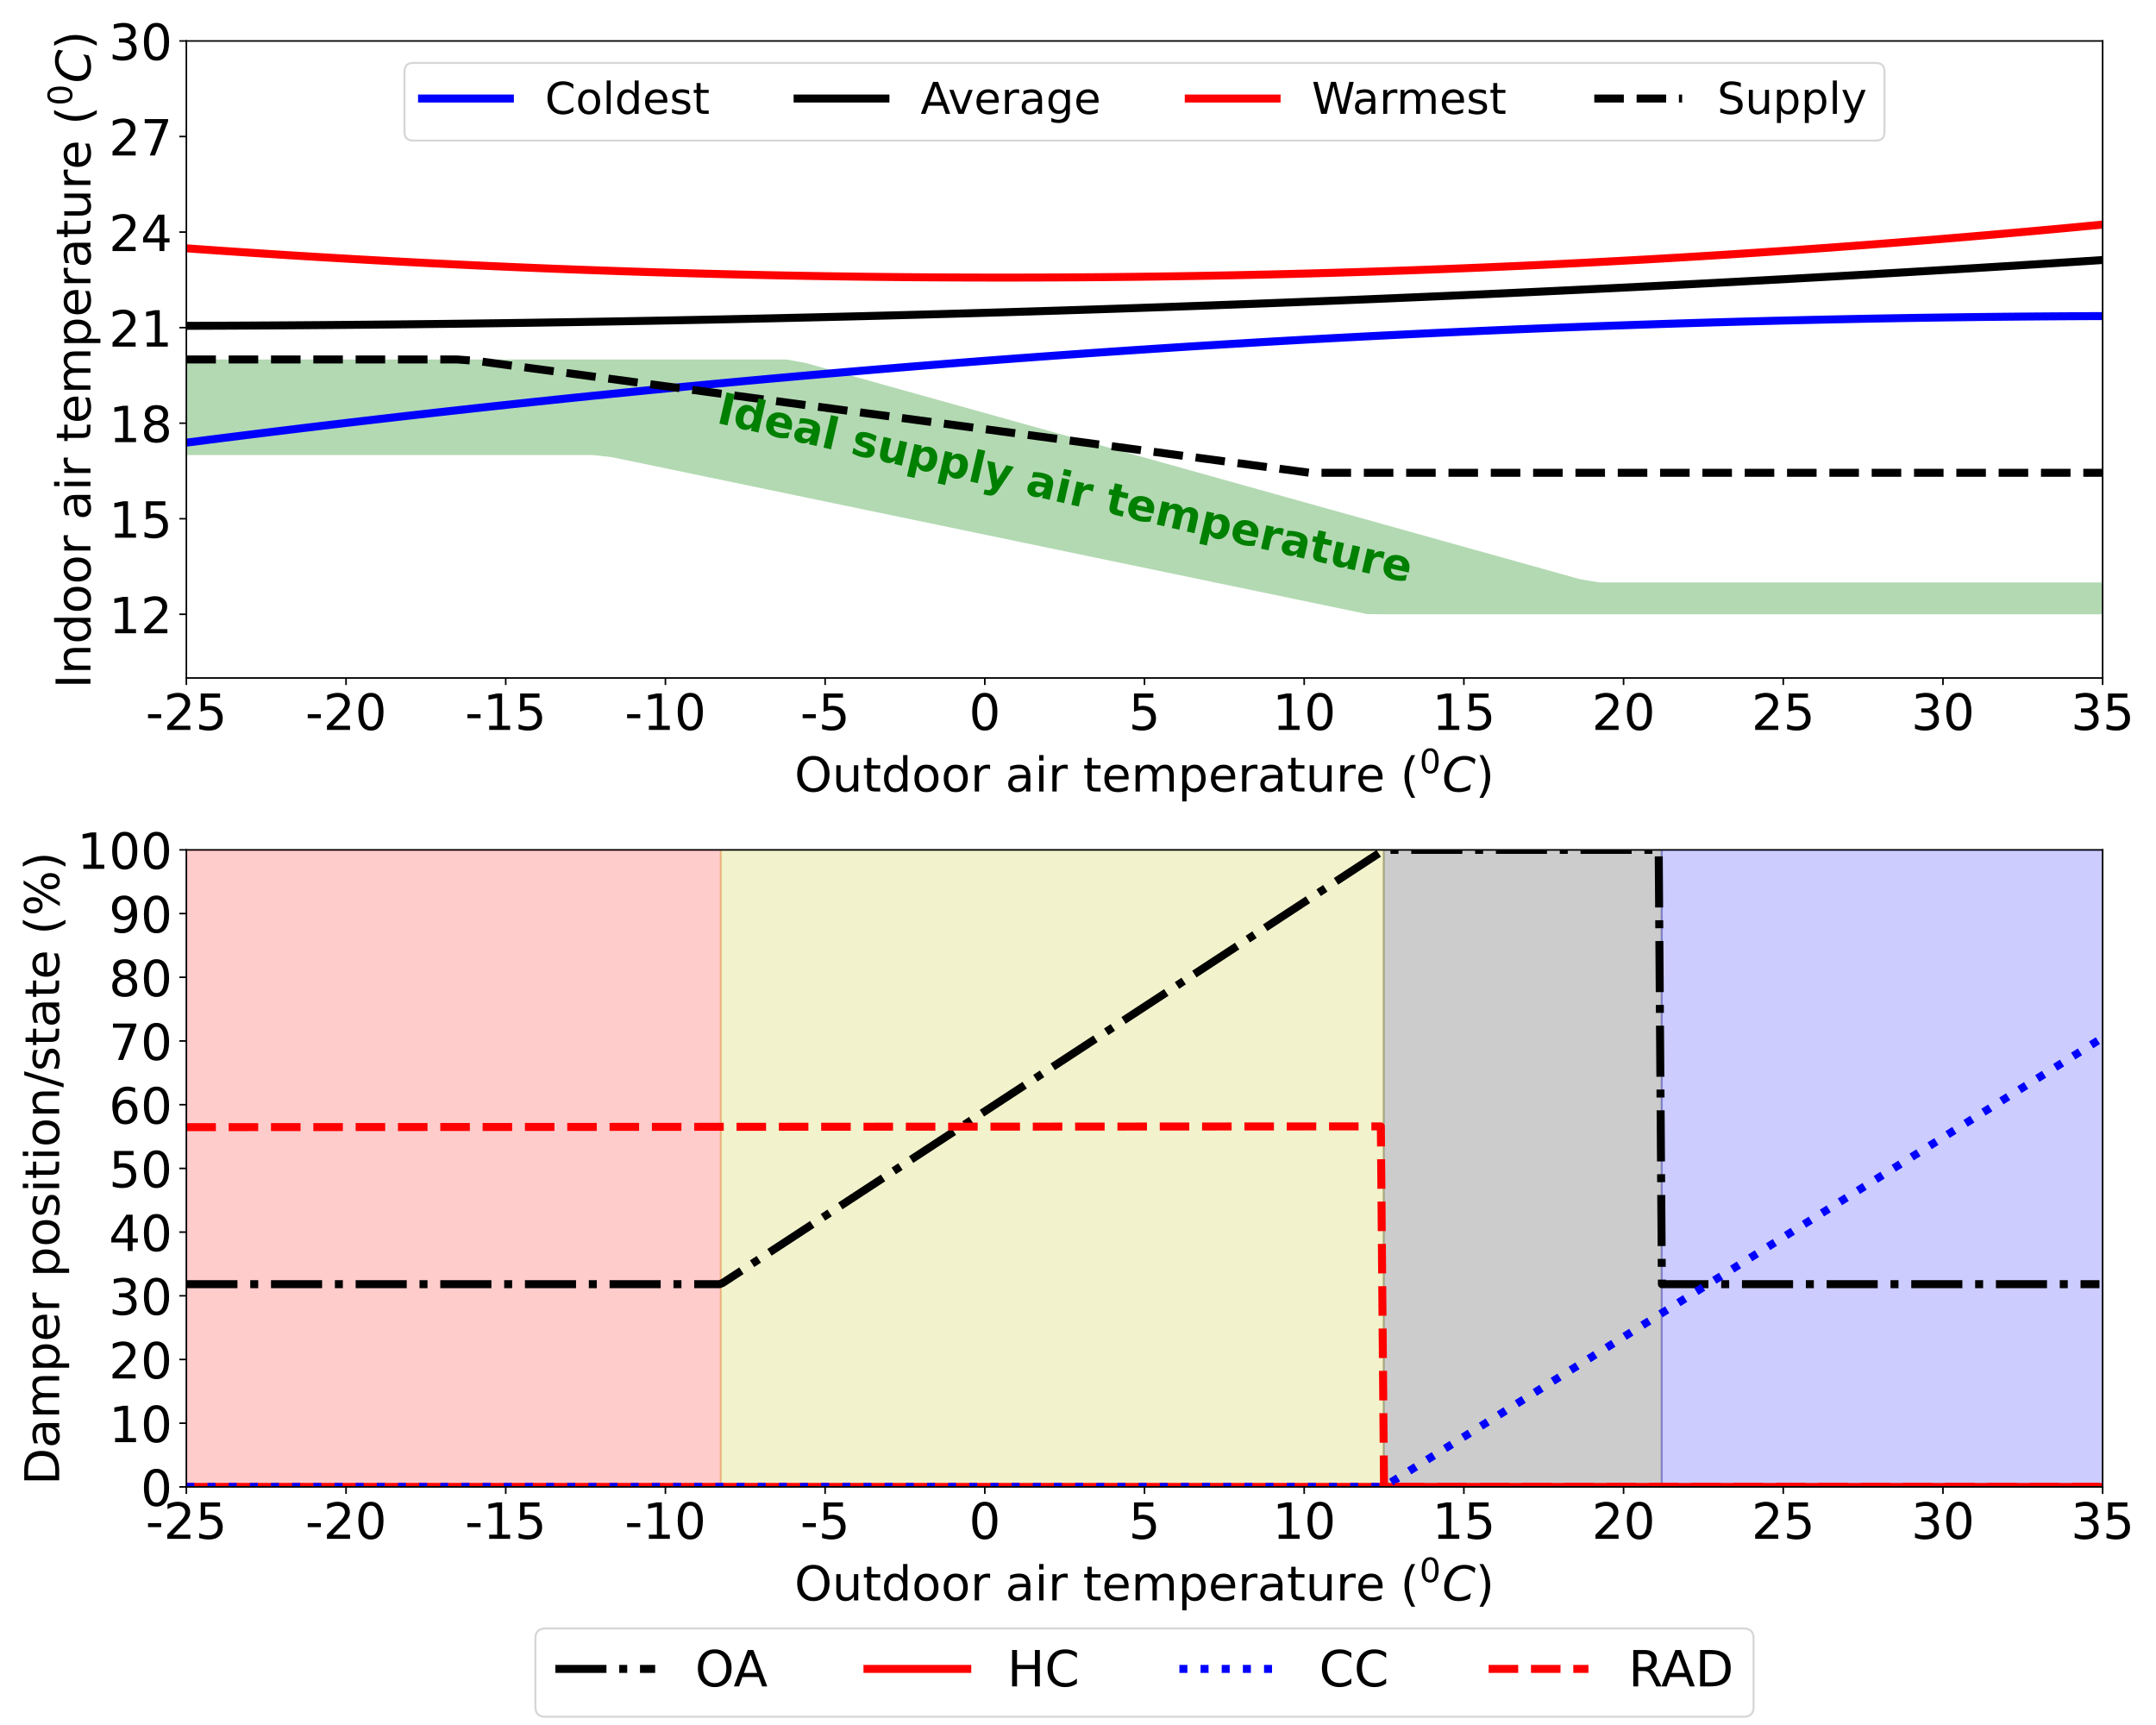 <?xml version="1.0" encoding="utf-8" standalone="no"?>
<!DOCTYPE svg PUBLIC "-//W3C//DTD SVG 1.1//EN"
  "http://www.w3.org/Graphics/SVG/1.1/DTD/svg11.dtd">
<!-- Created with matplotlib (https://matplotlib.org/) -->
<svg height="864pt" version="1.1" viewBox="0 0 1080 864" width="1080pt" xmlns="http://www.w3.org/2000/svg" xmlns:xlink="http://www.w3.org/1999/xlink">
 <defs>
  <style type="text/css">*{stroke-linecap:butt;stroke-linejoin:round;}</style>
 </defs>
 <g id="figure_1">
  <g id="patch_1">
   <path d="M 0 864 
L 1080 864 
L 1080 0 
L 0 0 
z
" style="fill:#ffffff;"/>
  </g>
  <g id="axes_1">
   <g id="patch_2">
    <path d="M 93.35 339.582 
L 1053.27 339.582 
L 1053.27 20.52 
L 93.35 20.52 
z
" style="fill:#ffffff;"/>
   </g>
   <g id="PolyCollection_1">
    <path clip-path="url(#p9bbdf0f329)" d="M 93.35 180.051 
L 93.35 227.91 
L 103.046 227.91 
L 112.742 227.91 
L 122.438 227.91 
L 132.135 227.91 
L 141.831 227.91 
L 151.527 227.91 
L 161.223 227.91 
L 170.919 227.91 
L 180.615 227.91 
L 190.312 227.91 
L 200.008 227.91 
L 209.704 227.91 
L 219.4 227.91 
L 229.096 227.91 
L 238.792 227.91 
L 248.489 227.91 
L 258.185 227.91 
L 267.881 227.91 
L 277.577 227.91 
L 287.273 227.91 
L 296.969 227.91 
L 306.666 229.018 
L 316.362 231.032 
L 326.058 233.047 
L 335.754 235.061 
L 345.45 237.075 
L 355.146 239.09 
L 364.843 241.104 
L 374.539 243.118 
L 384.235 245.132 
L 393.931 247.147 
L 403.627 249.161 
L 413.323 251.175 
L 423.019 253.19 
L 432.716 255.204 
L 442.412 257.218 
L 452.108 259.232 
L 461.804 261.247 
L 471.5 263.261 
L 481.196 265.275 
L 490.893 267.289 
L 500.589 269.304 
L 510.285 271.318 
L 519.981 273.332 
L 529.677 275.347 
L 539.373 277.361 
L 549.07 279.375 
L 558.766 281.389 
L 568.462 283.404 
L 578.158 285.418 
L 587.854 287.432 
L 597.55 289.447 
L 607.247 291.461 
L 616.943 293.475 
L 626.639 295.489 
L 636.335 297.504 
L 646.031 299.518 
L 655.727 301.532 
L 665.424 303.547 
L 675.12 305.561 
L 684.816 307.575 
L 694.512 307.676 
L 704.208 307.676 
L 713.904 307.676 
L 723.601 307.676 
L 733.297 307.676 
L 742.993 307.676 
L 752.689 307.676 
L 762.385 307.676 
L 772.081 307.676 
L 781.777 307.676 
L 791.474 307.676 
L 801.17 307.676 
L 810.866 307.676 
L 820.562 307.676 
L 830.258 307.676 
L 839.954 307.676 
L 849.651 307.676 
L 859.347 307.676 
L 869.043 307.676 
L 878.739 307.676 
L 888.435 307.676 
L 898.131 307.676 
L 907.828 307.676 
L 917.524 307.676 
L 927.22 307.676 
L 936.916 307.676 
L 946.612 307.676 
L 956.308 307.676 
L 966.005 307.676 
L 975.701 307.676 
L 985.397 307.676 
L 995.093 307.676 
L 1004.789 307.676 
L 1014.485 307.676 
L 1024.182 307.676 
L 1033.878 307.676 
L 1043.574 307.676 
L 1053.27 307.676 
L 1053.27 291.723 
L 1053.27 291.723 
L 1043.574 291.723 
L 1033.878 291.723 
L 1024.182 291.723 
L 1014.485 291.723 
L 1004.789 291.723 
L 995.093 291.723 
L 985.397 291.723 
L 975.701 291.723 
L 966.005 291.723 
L 956.308 291.723 
L 946.612 291.723 
L 936.916 291.723 
L 927.22 291.723 
L 917.524 291.723 
L 907.828 291.723 
L 898.131 291.723 
L 888.435 291.723 
L 878.739 291.723 
L 869.043 291.723 
L 859.347 291.723 
L 849.651 291.723 
L 839.954 291.723 
L 830.258 291.723 
L 820.562 291.723 
L 810.866 291.723 
L 801.17 291.723 
L 791.474 290.098 
L 781.777 287.391 
L 772.081 284.684 
L 762.385 281.977 
L 752.689 279.27 
L 742.993 276.562 
L 733.297 273.855 
L 723.601 271.148 
L 713.904 268.441 
L 704.208 265.734 
L 694.512 263.026 
L 684.816 260.319 
L 675.12 257.612 
L 665.424 254.905 
L 655.727 252.198 
L 646.031 249.49 
L 636.335 246.783 
L 626.639 244.076 
L 616.943 241.369 
L 607.247 238.662 
L 597.55 235.955 
L 587.854 233.247 
L 578.158 230.54 
L 568.462 227.833 
L 558.766 225.126 
L 549.07 222.419 
L 539.373 219.711 
L 529.677 217.004 
L 519.981 214.297 
L 510.285 211.59 
L 500.589 208.883 
L 490.893 206.175 
L 481.196 203.468 
L 471.5 200.761 
L 461.804 198.054 
L 452.108 195.347 
L 442.412 192.639 
L 432.716 189.932 
L 423.019 187.225 
L 413.323 184.518 
L 403.627 181.811 
L 393.931 180.051 
L 384.235 180.051 
L 374.539 180.051 
L 364.843 180.051 
L 355.146 180.051 
L 345.45 180.051 
L 335.754 180.051 
L 326.058 180.051 
L 316.362 180.051 
L 306.666 180.051 
L 296.969 180.051 
L 287.273 180.051 
L 277.577 180.051 
L 267.881 180.051 
L 258.185 180.051 
L 248.489 180.051 
L 238.792 180.051 
L 229.096 180.051 
L 219.4 180.051 
L 209.704 180.051 
L 200.008 180.051 
L 190.312 180.051 
L 180.615 180.051 
L 170.919 180.051 
L 161.223 180.051 
L 151.527 180.051 
L 141.831 180.051 
L 132.135 180.051 
L 122.438 180.051 
L 112.742 180.051 
L 103.046 180.051 
L 93.35 180.051 
z
" style="fill:#008000;fill-opacity:0.3;"/>
   </g>
   <g id="matplotlib.axis_1">
    <g id="xtick_1">
     <g id="line2d_1">
      <defs>
       <path d="M 0 0 
L 0 3.5 
" id="m0968a3101a" style="stroke:#000000;stroke-width:0.8;"/>
      </defs>
      <g>
       <use style="stroke:#000000;stroke-width:0.8;" x="93.35" xlink:href="#m0968a3101a" y="339.582"/>
      </g>
     </g>
     <g id="text_1">
      <!-- -25 -->
      <g transform="translate(72.934 365.578)scale(0.25 -0.25)">
       <defs>
        <path d="M 4.891 31.391 
L 31.203 31.391 
L 31.203 23.391 
L 4.891 23.391 
z
" id="DejaVuSans-45"/>
        <path d="M 19.188 8.297 
L 53.609 8.297 
L 53.609 0 
L 7.328 0 
L 7.328 8.297 
Q 12.938 14.109 22.625 23.891 
Q 32.328 33.688 34.812 36.531 
Q 39.547 41.844 41.422 45.531 
Q 43.312 49.219 43.312 52.781 
Q 43.312 58.594 39.234 62.25 
Q 35.156 65.922 28.609 65.922 
Q 23.969 65.922 18.812 64.312 
Q 13.672 62.703 7.812 59.422 
L 7.812 69.391 
Q 13.766 71.781 18.938 73 
Q 24.125 74.219 28.422 74.219 
Q 39.75 74.219 46.484 68.547 
Q 53.219 62.891 53.219 53.422 
Q 53.219 48.922 51.531 44.891 
Q 49.859 40.875 45.406 35.406 
Q 44.188 33.984 37.641 27.219 
Q 31.109 20.453 19.188 8.297 
z
" id="DejaVuSans-50"/>
        <path d="M 10.797 72.906 
L 49.516 72.906 
L 49.516 64.594 
L 19.828 64.594 
L 19.828 46.734 
Q 21.969 47.469 24.109 47.828 
Q 26.266 48.188 28.422 48.188 
Q 40.625 48.188 47.75 41.5 
Q 54.891 34.812 54.891 23.391 
Q 54.891 11.625 47.562 5.094 
Q 40.234 -1.422 26.906 -1.422 
Q 22.312 -1.422 17.547 -0.641 
Q 12.797 0.141 7.719 1.703 
L 7.719 11.625 
Q 12.109 9.234 16.797 8.062 
Q 21.484 6.891 26.703 6.891 
Q 35.156 6.891 40.078 11.328 
Q 45.016 15.766 45.016 23.391 
Q 45.016 31 40.078 35.438 
Q 35.156 39.891 26.703 39.891 
Q 22.75 39.891 18.812 39.016 
Q 14.891 38.141 10.797 36.281 
z
" id="DejaVuSans-53"/>
       </defs>
       <use xlink:href="#DejaVuSans-45"/>
       <use x="36.084" xlink:href="#DejaVuSans-50"/>
       <use x="99.707" xlink:href="#DejaVuSans-53"/>
      </g>
     </g>
    </g>
    <g id="xtick_2">
     <g id="line2d_2">
      <g>
       <use style="stroke:#000000;stroke-width:0.8;" x="173.343" xlink:href="#m0968a3101a" y="339.582"/>
      </g>
     </g>
     <g id="text_2">
      <!-- -20 -->
      <g transform="translate(152.927 365.578)scale(0.25 -0.25)">
       <defs>
        <path d="M 31.781 66.406 
Q 24.172 66.406 20.328 58.906 
Q 16.5 51.422 16.5 36.375 
Q 16.5 21.391 20.328 13.891 
Q 24.172 6.391 31.781 6.391 
Q 39.453 6.391 43.281 13.891 
Q 47.125 21.391 47.125 36.375 
Q 47.125 51.422 43.281 58.906 
Q 39.453 66.406 31.781 66.406 
z
M 31.781 74.219 
Q 44.047 74.219 50.516 64.516 
Q 56.984 54.828 56.984 36.375 
Q 56.984 17.969 50.516 8.266 
Q 44.047 -1.422 31.781 -1.422 
Q 19.531 -1.422 13.062 8.266 
Q 6.594 17.969 6.594 36.375 
Q 6.594 54.828 13.062 64.516 
Q 19.531 74.219 31.781 74.219 
z
" id="DejaVuSans-48"/>
       </defs>
       <use xlink:href="#DejaVuSans-45"/>
       <use x="36.084" xlink:href="#DejaVuSans-50"/>
       <use x="99.707" xlink:href="#DejaVuSans-48"/>
      </g>
     </g>
    </g>
    <g id="xtick_3">
     <g id="line2d_3">
      <g>
       <use style="stroke:#000000;stroke-width:0.8;" x="253.337" xlink:href="#m0968a3101a" y="339.582"/>
      </g>
     </g>
     <g id="text_3">
      <!-- -15 -->
      <g transform="translate(232.921 365.578)scale(0.25 -0.25)">
       <defs>
        <path d="M 12.406 8.297 
L 28.516 8.297 
L 28.516 63.922 
L 10.984 60.406 
L 10.984 69.391 
L 28.422 72.906 
L 38.281 72.906 
L 38.281 8.297 
L 54.391 8.297 
L 54.391 0 
L 12.406 0 
z
" id="DejaVuSans-49"/>
       </defs>
       <use xlink:href="#DejaVuSans-45"/>
       <use x="36.084" xlink:href="#DejaVuSans-49"/>
       <use x="99.707" xlink:href="#DejaVuSans-53"/>
      </g>
     </g>
    </g>
    <g id="xtick_4">
     <g id="line2d_4">
      <g>
       <use style="stroke:#000000;stroke-width:0.8;" x="333.33" xlink:href="#m0968a3101a" y="339.582"/>
      </g>
     </g>
     <g id="text_4">
      <!-- -10 -->
      <g transform="translate(312.914 365.578)scale(0.25 -0.25)">
       <use xlink:href="#DejaVuSans-45"/>
       <use x="36.084" xlink:href="#DejaVuSans-49"/>
       <use x="99.707" xlink:href="#DejaVuSans-48"/>
      </g>
     </g>
    </g>
    <g id="xtick_5">
     <g id="line2d_5">
      <g>
       <use style="stroke:#000000;stroke-width:0.8;" x="413.323" xlink:href="#m0968a3101a" y="339.582"/>
      </g>
     </g>
     <g id="text_5">
      <!-- -5 -->
      <g transform="translate(400.86 365.578)scale(0.25 -0.25)">
       <use xlink:href="#DejaVuSans-45"/>
       <use x="36.084" xlink:href="#DejaVuSans-53"/>
      </g>
     </g>
    </g>
    <g id="xtick_6">
     <g id="line2d_6">
      <g>
       <use style="stroke:#000000;stroke-width:0.8;" x="493.317" xlink:href="#m0968a3101a" y="339.582"/>
      </g>
     </g>
     <g id="text_6">
      <!-- 0 -->
      <g transform="translate(485.364 365.578)scale(0.25 -0.25)">
       <use xlink:href="#DejaVuSans-48"/>
      </g>
     </g>
    </g>
    <g id="xtick_7">
     <g id="line2d_7">
      <g>
       <use style="stroke:#000000;stroke-width:0.8;" x="573.31" xlink:href="#m0968a3101a" y="339.582"/>
      </g>
     </g>
     <g id="text_7">
      <!-- 5 -->
      <g transform="translate(565.357 365.578)scale(0.25 -0.25)">
       <use xlink:href="#DejaVuSans-53"/>
      </g>
     </g>
    </g>
    <g id="xtick_8">
     <g id="line2d_8">
      <g>
       <use style="stroke:#000000;stroke-width:0.8;" x="653.303" xlink:href="#m0968a3101a" y="339.582"/>
      </g>
     </g>
     <g id="text_8">
      <!-- 10 -->
      <g transform="translate(637.397 365.578)scale(0.25 -0.25)">
       <use xlink:href="#DejaVuSans-49"/>
       <use x="63.623" xlink:href="#DejaVuSans-48"/>
      </g>
     </g>
    </g>
    <g id="xtick_9">
     <g id="line2d_9">
      <g>
       <use style="stroke:#000000;stroke-width:0.8;" x="733.297" xlink:href="#m0968a3101a" y="339.582"/>
      </g>
     </g>
     <g id="text_9">
      <!-- 15 -->
      <g transform="translate(717.39 365.578)scale(0.25 -0.25)">
       <use xlink:href="#DejaVuSans-49"/>
       <use x="63.623" xlink:href="#DejaVuSans-53"/>
      </g>
     </g>
    </g>
    <g id="xtick_10">
     <g id="line2d_10">
      <g>
       <use style="stroke:#000000;stroke-width:0.8;" x="813.29" xlink:href="#m0968a3101a" y="339.582"/>
      </g>
     </g>
     <g id="text_10">
      <!-- 20 -->
      <g transform="translate(797.384 365.578)scale(0.25 -0.25)">
       <use xlink:href="#DejaVuSans-50"/>
       <use x="63.623" xlink:href="#DejaVuSans-48"/>
      </g>
     </g>
    </g>
    <g id="xtick_11">
     <g id="line2d_11">
      <g>
       <use style="stroke:#000000;stroke-width:0.8;" x="893.283" xlink:href="#m0968a3101a" y="339.582"/>
      </g>
     </g>
     <g id="text_11">
      <!-- 25 -->
      <g transform="translate(877.377 365.578)scale(0.25 -0.25)">
       <use xlink:href="#DejaVuSans-50"/>
       <use x="63.623" xlink:href="#DejaVuSans-53"/>
      </g>
     </g>
    </g>
    <g id="xtick_12">
     <g id="line2d_12">
      <g>
       <use style="stroke:#000000;stroke-width:0.8;" x="973.277" xlink:href="#m0968a3101a" y="339.582"/>
      </g>
     </g>
     <g id="text_12">
      <!-- 30 -->
      <g transform="translate(957.37 365.578)scale(0.25 -0.25)">
       <defs>
        <path d="M 40.578 39.312 
Q 47.656 37.797 51.625 33 
Q 55.609 28.219 55.609 21.188 
Q 55.609 10.406 48.188 4.484 
Q 40.766 -1.422 27.094 -1.422 
Q 22.516 -1.422 17.656 -0.516 
Q 12.797 0.391 7.625 2.203 
L 7.625 11.719 
Q 11.719 9.328 16.594 8.109 
Q 21.484 6.891 26.812 6.891 
Q 36.078 6.891 40.938 10.547 
Q 45.797 14.203 45.797 21.188 
Q 45.797 27.641 41.281 31.266 
Q 36.766 34.906 28.719 34.906 
L 20.219 34.906 
L 20.219 43.016 
L 29.109 43.016 
Q 36.375 43.016 40.234 45.922 
Q 44.094 48.828 44.094 54.297 
Q 44.094 59.906 40.109 62.906 
Q 36.141 65.922 28.719 65.922 
Q 24.656 65.922 20.016 65.031 
Q 15.375 64.156 9.812 62.312 
L 9.812 71.094 
Q 15.438 72.656 20.344 73.438 
Q 25.25 74.219 29.594 74.219 
Q 40.828 74.219 47.359 69.109 
Q 53.906 64.016 53.906 55.328 
Q 53.906 49.266 50.438 45.094 
Q 46.969 40.922 40.578 39.312 
z
" id="DejaVuSans-51"/>
       </defs>
       <use xlink:href="#DejaVuSans-51"/>
       <use x="63.623" xlink:href="#DejaVuSans-48"/>
      </g>
     </g>
    </g>
    <g id="xtick_13">
     <g id="line2d_13">
      <g>
       <use style="stroke:#000000;stroke-width:0.8;" x="1053.27" xlink:href="#m0968a3101a" y="339.582"/>
      </g>
     </g>
     <g id="text_13">
      <!-- 35 -->
      <g transform="translate(1037.364 365.578)scale(0.25 -0.25)">
       <use xlink:href="#DejaVuSans-51"/>
       <use x="63.623" xlink:href="#DejaVuSans-53"/>
      </g>
     </g>
    </g>
    <g id="text_14">
     <!-- Outdoor air temperature $(^{0}C)$ -->
     <g transform="translate(397.99 396.617)scale(0.24 -0.24)">
      <defs>
       <path d="M 39.406 66.219 
Q 28.656 66.219 22.328 58.203 
Q 16.016 50.203 16.016 36.375 
Q 16.016 22.609 22.328 14.594 
Q 28.656 6.594 39.406 6.594 
Q 50.141 6.594 56.422 14.594 
Q 62.703 22.609 62.703 36.375 
Q 62.703 50.203 56.422 58.203 
Q 50.141 66.219 39.406 66.219 
z
M 39.406 74.219 
Q 54.734 74.219 63.906 63.938 
Q 73.094 53.656 73.094 36.375 
Q 73.094 19.141 63.906 8.859 
Q 54.734 -1.422 39.406 -1.422 
Q 24.031 -1.422 14.812 8.828 
Q 5.609 19.094 5.609 36.375 
Q 5.609 53.656 14.812 63.938 
Q 24.031 74.219 39.406 74.219 
z
" id="DejaVuSans-79"/>
       <path d="M 8.5 21.578 
L 8.5 54.688 
L 17.484 54.688 
L 17.484 21.922 
Q 17.484 14.156 20.5 10.266 
Q 23.531 6.391 29.594 6.391 
Q 36.859 6.391 41.078 11.031 
Q 45.312 15.672 45.312 23.688 
L 45.312 54.688 
L 54.297 54.688 
L 54.297 0 
L 45.312 0 
L 45.312 8.406 
Q 42.047 3.422 37.719 1 
Q 33.406 -1.422 27.688 -1.422 
Q 18.266 -1.422 13.375 4.438 
Q 8.5 10.297 8.5 21.578 
z
M 31.109 56 
z
" id="DejaVuSans-117"/>
       <path d="M 18.312 70.219 
L 18.312 54.688 
L 36.812 54.688 
L 36.812 47.703 
L 18.312 47.703 
L 18.312 18.016 
Q 18.312 11.328 20.141 9.422 
Q 21.969 7.516 27.594 7.516 
L 36.812 7.516 
L 36.812 0 
L 27.594 0 
Q 17.188 0 13.234 3.875 
Q 9.281 7.766 9.281 18.016 
L 9.281 47.703 
L 2.688 47.703 
L 2.688 54.688 
L 9.281 54.688 
L 9.281 70.219 
z
" id="DejaVuSans-116"/>
       <path d="M 45.406 46.391 
L 45.406 75.984 
L 54.391 75.984 
L 54.391 0 
L 45.406 0 
L 45.406 8.203 
Q 42.578 3.328 38.25 0.953 
Q 33.938 -1.422 27.875 -1.422 
Q 17.969 -1.422 11.734 6.484 
Q 5.516 14.406 5.516 27.297 
Q 5.516 40.188 11.734 48.094 
Q 17.969 56 27.875 56 
Q 33.938 56 38.25 53.625 
Q 42.578 51.266 45.406 46.391 
z
M 14.797 27.297 
Q 14.797 17.391 18.875 11.75 
Q 22.953 6.109 30.078 6.109 
Q 37.203 6.109 41.297 11.75 
Q 45.406 17.391 45.406 27.297 
Q 45.406 37.203 41.297 42.844 
Q 37.203 48.484 30.078 48.484 
Q 22.953 48.484 18.875 42.844 
Q 14.797 37.203 14.797 27.297 
z
" id="DejaVuSans-100"/>
       <path d="M 30.609 48.391 
Q 23.391 48.391 19.188 42.75 
Q 14.984 37.109 14.984 27.297 
Q 14.984 17.484 19.156 11.844 
Q 23.344 6.203 30.609 6.203 
Q 37.797 6.203 41.984 11.859 
Q 46.188 17.531 46.188 27.297 
Q 46.188 37.016 41.984 42.703 
Q 37.797 48.391 30.609 48.391 
z
M 30.609 56 
Q 42.328 56 49.016 48.375 
Q 55.719 40.766 55.719 27.297 
Q 55.719 13.875 49.016 6.219 
Q 42.328 -1.422 30.609 -1.422 
Q 18.844 -1.422 12.172 6.219 
Q 5.516 13.875 5.516 27.297 
Q 5.516 40.766 12.172 48.375 
Q 18.844 56 30.609 56 
z
" id="DejaVuSans-111"/>
       <path d="M 41.109 46.297 
Q 39.594 47.172 37.812 47.578 
Q 36.031 48 33.891 48 
Q 26.266 48 22.188 43.047 
Q 18.109 38.094 18.109 28.812 
L 18.109 0 
L 9.078 0 
L 9.078 54.688 
L 18.109 54.688 
L 18.109 46.188 
Q 20.953 51.172 25.484 53.578 
Q 30.031 56 36.531 56 
Q 37.453 56 38.578 55.875 
Q 39.703 55.766 41.062 55.516 
z
" id="DejaVuSans-114"/>
       <path id="DejaVuSans-32"/>
       <path d="M 34.281 27.484 
Q 23.391 27.484 19.188 25 
Q 14.984 22.516 14.984 16.5 
Q 14.984 11.719 18.141 8.906 
Q 21.297 6.109 26.703 6.109 
Q 34.188 6.109 38.703 11.406 
Q 43.219 16.703 43.219 25.484 
L 43.219 27.484 
z
M 52.203 31.203 
L 52.203 0 
L 43.219 0 
L 43.219 8.297 
Q 40.141 3.328 35.547 0.953 
Q 30.953 -1.422 24.312 -1.422 
Q 15.922 -1.422 10.953 3.297 
Q 6 8.016 6 15.922 
Q 6 25.141 12.172 29.828 
Q 18.359 34.516 30.609 34.516 
L 43.219 34.516 
L 43.219 35.406 
Q 43.219 41.609 39.141 45 
Q 35.062 48.391 27.688 48.391 
Q 23 48.391 18.547 47.266 
Q 14.109 46.141 10.016 43.891 
L 10.016 52.203 
Q 14.938 54.109 19.578 55.047 
Q 24.219 56 28.609 56 
Q 40.484 56 46.344 49.844 
Q 52.203 43.703 52.203 31.203 
z
" id="DejaVuSans-97"/>
       <path d="M 9.422 54.688 
L 18.406 54.688 
L 18.406 0 
L 9.422 0 
z
M 9.422 75.984 
L 18.406 75.984 
L 18.406 64.594 
L 9.422 64.594 
z
" id="DejaVuSans-105"/>
       <path d="M 56.203 29.594 
L 56.203 25.203 
L 14.891 25.203 
Q 15.484 15.922 20.484 11.062 
Q 25.484 6.203 34.422 6.203 
Q 39.594 6.203 44.453 7.469 
Q 49.312 8.734 54.109 11.281 
L 54.109 2.781 
Q 49.266 0.734 44.188 -0.344 
Q 39.109 -1.422 33.891 -1.422 
Q 20.797 -1.422 13.156 6.188 
Q 5.516 13.812 5.516 26.812 
Q 5.516 40.234 12.766 48.109 
Q 20.016 56 32.328 56 
Q 43.359 56 49.781 48.891 
Q 56.203 41.797 56.203 29.594 
z
M 47.219 32.234 
Q 47.125 39.594 43.094 43.984 
Q 39.062 48.391 32.422 48.391 
Q 24.906 48.391 20.391 44.141 
Q 15.875 39.891 15.188 32.172 
z
" id="DejaVuSans-101"/>
       <path d="M 52 44.188 
Q 55.375 50.25 60.062 53.125 
Q 64.75 56 71.094 56 
Q 79.641 56 84.281 50.016 
Q 88.922 44.047 88.922 33.016 
L 88.922 0 
L 79.891 0 
L 79.891 32.719 
Q 79.891 40.578 77.094 44.375 
Q 74.312 48.188 68.609 48.188 
Q 61.625 48.188 57.562 43.547 
Q 53.516 38.922 53.516 30.906 
L 53.516 0 
L 44.484 0 
L 44.484 32.719 
Q 44.484 40.625 41.703 44.406 
Q 38.922 48.188 33.109 48.188 
Q 26.219 48.188 22.156 43.531 
Q 18.109 38.875 18.109 30.906 
L 18.109 0 
L 9.078 0 
L 9.078 54.688 
L 18.109 54.688 
L 18.109 46.188 
Q 21.188 51.219 25.484 53.609 
Q 29.781 56 35.688 56 
Q 41.656 56 45.828 52.969 
Q 50 49.953 52 44.188 
z
" id="DejaVuSans-109"/>
       <path d="M 18.109 8.203 
L 18.109 -20.797 
L 9.078 -20.797 
L 9.078 54.688 
L 18.109 54.688 
L 18.109 46.391 
Q 20.953 51.266 25.266 53.625 
Q 29.594 56 35.594 56 
Q 45.562 56 51.781 48.094 
Q 58.016 40.188 58.016 27.297 
Q 58.016 14.406 51.781 6.484 
Q 45.562 -1.422 35.594 -1.422 
Q 29.594 -1.422 25.266 0.953 
Q 20.953 3.328 18.109 8.203 
z
M 48.688 27.297 
Q 48.688 37.203 44.609 42.844 
Q 40.531 48.484 33.406 48.484 
Q 26.266 48.484 22.188 42.844 
Q 18.109 37.203 18.109 27.297 
Q 18.109 17.391 22.188 11.75 
Q 26.266 6.109 33.406 6.109 
Q 40.531 6.109 44.609 11.75 
Q 48.688 17.391 48.688 27.297 
z
" id="DejaVuSans-112"/>
       <path d="M 31 75.875 
Q 24.469 64.656 21.281 53.656 
Q 18.109 42.672 18.109 31.391 
Q 18.109 20.125 21.312 9.062 
Q 24.516 -2 31 -13.188 
L 23.188 -13.188 
Q 15.875 -1.703 12.234 9.375 
Q 8.594 20.453 8.594 31.391 
Q 8.594 42.281 12.203 53.312 
Q 15.828 64.359 23.188 75.875 
z
" id="DejaVuSans-40"/>
       <path d="M 69.484 67.281 
L 67.484 56.891 
Q 62.797 61.625 57.547 63.922 
Q 52.297 66.219 46.188 66.219 
Q 37.844 66.219 31.516 62.203 
Q 25.203 58.203 20.609 50 
Q 17.672 44.734 16.125 38.844 
Q 14.594 32.953 14.594 27 
Q 14.594 17.047 19.75 11.812 
Q 24.906 6.594 34.719 6.594 
Q 41.5 6.594 47.75 8.766 
Q 54 10.938 59.906 15.281 
L 57.625 3.609 
Q 51.812 1.125 45.875 -0.141 
Q 39.938 -1.422 33.984 -1.422 
Q 19.969 -1.422 12.078 6.188 
Q 4.203 13.812 4.203 27.391 
Q 4.203 36.078 7.203 44.469 
Q 10.203 52.875 15.828 59.812 
Q 21.781 67.188 29.422 70.703 
Q 37.062 74.219 47.219 74.219 
Q 53.469 74.219 59.062 72.484 
Q 64.656 70.75 69.484 67.281 
z
" id="DejaVuSans-Oblique-67"/>
       <path d="M 8.016 75.875 
L 15.828 75.875 
Q 23.141 64.359 26.781 53.312 
Q 30.422 42.281 30.422 31.391 
Q 30.422 20.453 26.781 9.375 
Q 23.141 -1.703 15.828 -13.188 
L 8.016 -13.188 
Q 14.5 -2 17.703 9.062 
Q 20.906 20.125 20.906 31.391 
Q 20.906 42.672 17.703 53.656 
Q 14.5 64.656 8.016 75.875 
z
" id="DejaVuSans-41"/>
      </defs>
      <use transform="translate(0 0.766)" xlink:href="#DejaVuSans-79"/>
      <use transform="translate(78.711 0.766)" xlink:href="#DejaVuSans-117"/>
      <use transform="translate(142.09 0.766)" xlink:href="#DejaVuSans-116"/>
      <use transform="translate(181.299 0.766)" xlink:href="#DejaVuSans-100"/>
      <use transform="translate(244.775 0.766)" xlink:href="#DejaVuSans-111"/>
      <use transform="translate(305.957 0.766)" xlink:href="#DejaVuSans-111"/>
      <use transform="translate(367.139 0.766)" xlink:href="#DejaVuSans-114"/>
      <use transform="translate(408.252 0.766)" xlink:href="#DejaVuSans-32"/>
      <use transform="translate(440.039 0.766)" xlink:href="#DejaVuSans-97"/>
      <use transform="translate(501.318 0.766)" xlink:href="#DejaVuSans-105"/>
      <use transform="translate(529.102 0.766)" xlink:href="#DejaVuSans-114"/>
      <use transform="translate(570.215 0.766)" xlink:href="#DejaVuSans-32"/>
      <use transform="translate(602.002 0.766)" xlink:href="#DejaVuSans-116"/>
      <use transform="translate(641.211 0.766)" xlink:href="#DejaVuSans-101"/>
      <use transform="translate(702.734 0.766)" xlink:href="#DejaVuSans-109"/>
      <use transform="translate(800.146 0.766)" xlink:href="#DejaVuSans-112"/>
      <use transform="translate(863.623 0.766)" xlink:href="#DejaVuSans-101"/>
      <use transform="translate(925.146 0.766)" xlink:href="#DejaVuSans-114"/>
      <use transform="translate(966.26 0.766)" xlink:href="#DejaVuSans-97"/>
      <use transform="translate(1027.539 0.766)" xlink:href="#DejaVuSans-116"/>
      <use transform="translate(1066.748 0.766)" xlink:href="#DejaVuSans-117"/>
      <use transform="translate(1130.127 0.766)" xlink:href="#DejaVuSans-114"/>
      <use transform="translate(1171.24 0.766)" xlink:href="#DejaVuSans-101"/>
      <use transform="translate(1232.764 0.766)" xlink:href="#DejaVuSans-32"/>
      <use transform="translate(1264.551 0.766)" xlink:href="#DejaVuSans-40"/>
      <use transform="translate(1304.521 39.047)scale(0.7)" xlink:href="#DejaVuSans-48"/>
      <use transform="translate(1351.792 0.766)" xlink:href="#DejaVuSans-Oblique-67"/>
      <use transform="translate(1421.616 0.766)" xlink:href="#DejaVuSans-41"/>
     </g>
    </g>
   </g>
   <g id="matplotlib.axis_2">
    <g id="ytick_1">
     <g id="line2d_14">
      <defs>
       <path d="M 0 0 
L -3.5 0 
" id="m3bc62c24ff" style="stroke:#000000;stroke-width:0.8;"/>
      </defs>
      <g>
       <use style="stroke:#000000;stroke-width:0.8;" x="93.35" xlink:href="#m3bc62c24ff" y="307.676"/>
      </g>
     </g>
     <g id="text_15">
      <!-- 12 -->
      <g transform="translate(54.538 317.174)scale(0.25 -0.25)">
       <use xlink:href="#DejaVuSans-49"/>
       <use x="63.623" xlink:href="#DejaVuSans-50"/>
      </g>
     </g>
    </g>
    <g id="ytick_2">
     <g id="line2d_15">
      <g>
       <use style="stroke:#000000;stroke-width:0.8;" x="93.35" xlink:href="#m3bc62c24ff" y="259.817"/>
      </g>
     </g>
     <g id="text_16">
      <!-- 15 -->
      <g transform="translate(54.538 269.315)scale(0.25 -0.25)">
       <use xlink:href="#DejaVuSans-49"/>
       <use x="63.623" xlink:href="#DejaVuSans-53"/>
      </g>
     </g>
    </g>
    <g id="ytick_3">
     <g id="line2d_16">
      <g>
       <use style="stroke:#000000;stroke-width:0.8;" x="93.35" xlink:href="#m3bc62c24ff" y="211.957"/>
      </g>
     </g>
     <g id="text_17">
      <!-- 18 -->
      <g transform="translate(54.538 221.455)scale(0.25 -0.25)">
       <defs>
        <path d="M 31.781 34.625 
Q 24.75 34.625 20.719 30.859 
Q 16.703 27.094 16.703 20.516 
Q 16.703 13.922 20.719 10.156 
Q 24.75 6.391 31.781 6.391 
Q 38.812 6.391 42.859 10.172 
Q 46.922 13.969 46.922 20.516 
Q 46.922 27.094 42.891 30.859 
Q 38.875 34.625 31.781 34.625 
z
M 21.922 38.812 
Q 15.578 40.375 12.031 44.719 
Q 8.5 49.078 8.5 55.328 
Q 8.5 64.062 14.719 69.141 
Q 20.953 74.219 31.781 74.219 
Q 42.672 74.219 48.875 69.141 
Q 55.078 64.062 55.078 55.328 
Q 55.078 49.078 51.531 44.719 
Q 48 40.375 41.703 38.812 
Q 48.828 37.156 52.797 32.312 
Q 56.781 27.484 56.781 20.516 
Q 56.781 9.906 50.312 4.234 
Q 43.844 -1.422 31.781 -1.422 
Q 19.734 -1.422 13.25 4.234 
Q 6.781 9.906 6.781 20.516 
Q 6.781 27.484 10.781 32.312 
Q 14.797 37.156 21.922 38.812 
z
M 18.312 54.391 
Q 18.312 48.734 21.844 45.562 
Q 25.391 42.391 31.781 42.391 
Q 38.141 42.391 41.719 45.562 
Q 45.312 48.734 45.312 54.391 
Q 45.312 60.062 41.719 63.234 
Q 38.141 66.406 31.781 66.406 
Q 25.391 66.406 21.844 63.234 
Q 18.312 60.062 18.312 54.391 
z
" id="DejaVuSans-56"/>
       </defs>
       <use xlink:href="#DejaVuSans-49"/>
       <use x="63.623" xlink:href="#DejaVuSans-56"/>
      </g>
     </g>
    </g>
    <g id="ytick_4">
     <g id="line2d_17">
      <g>
       <use style="stroke:#000000;stroke-width:0.8;" x="93.35" xlink:href="#m3bc62c24ff" y="164.098"/>
      </g>
     </g>
     <g id="text_18">
      <!-- 21 -->
      <g transform="translate(54.538 173.596)scale(0.25 -0.25)">
       <use xlink:href="#DejaVuSans-50"/>
       <use x="63.623" xlink:href="#DejaVuSans-49"/>
      </g>
     </g>
    </g>
    <g id="ytick_5">
     <g id="line2d_18">
      <g>
       <use style="stroke:#000000;stroke-width:0.8;" x="93.35" xlink:href="#m3bc62c24ff" y="116.239"/>
      </g>
     </g>
     <g id="text_19">
      <!-- 24 -->
      <g transform="translate(54.538 125.737)scale(0.25 -0.25)">
       <defs>
        <path d="M 37.797 64.312 
L 12.891 25.391 
L 37.797 25.391 
z
M 35.203 72.906 
L 47.609 72.906 
L 47.609 25.391 
L 58.016 25.391 
L 58.016 17.188 
L 47.609 17.188 
L 47.609 0 
L 37.797 0 
L 37.797 17.188 
L 4.891 17.188 
L 4.891 26.703 
z
" id="DejaVuSans-52"/>
       </defs>
       <use xlink:href="#DejaVuSans-50"/>
       <use x="63.623" xlink:href="#DejaVuSans-52"/>
      </g>
     </g>
    </g>
    <g id="ytick_6">
     <g id="line2d_19">
      <g>
       <use style="stroke:#000000;stroke-width:0.8;" x="93.35" xlink:href="#m3bc62c24ff" y="68.379"/>
      </g>
     </g>
     <g id="text_20">
      <!-- 27 -->
      <g transform="translate(54.538 77.877)scale(0.25 -0.25)">
       <defs>
        <path d="M 8.203 72.906 
L 55.078 72.906 
L 55.078 68.703 
L 28.609 0 
L 18.312 0 
L 43.219 64.594 
L 8.203 64.594 
z
" id="DejaVuSans-55"/>
       </defs>
       <use xlink:href="#DejaVuSans-50"/>
       <use x="63.623" xlink:href="#DejaVuSans-55"/>
      </g>
     </g>
    </g>
    <g id="ytick_7">
     <g id="line2d_20">
      <g>
       <use style="stroke:#000000;stroke-width:0.8;" x="93.35" xlink:href="#m3bc62c24ff" y="20.52"/>
      </g>
     </g>
     <g id="text_21">
      <!-- 30 -->
      <g transform="translate(54.538 30.018)scale(0.25 -0.25)">
       <use xlink:href="#DejaVuSans-51"/>
       <use x="63.623" xlink:href="#DejaVuSans-48"/>
      </g>
     </g>
    </g>
    <g id="text_22">
     <!-- Indoor air temperature $(^{0}C)$ -->
     <g transform="translate(45.498 344.811)rotate(-90)scale(0.24 -0.24)">
      <defs>
       <path d="M 9.812 72.906 
L 19.672 72.906 
L 19.672 0 
L 9.812 0 
z
" id="DejaVuSans-73"/>
       <path d="M 54.891 33.016 
L 54.891 0 
L 45.906 0 
L 45.906 32.719 
Q 45.906 40.484 42.875 44.328 
Q 39.844 48.188 33.797 48.188 
Q 26.516 48.188 22.312 43.547 
Q 18.109 38.922 18.109 30.906 
L 18.109 0 
L 9.078 0 
L 9.078 54.688 
L 18.109 54.688 
L 18.109 46.188 
Q 21.344 51.125 25.703 53.562 
Q 30.078 56 35.797 56 
Q 45.219 56 50.047 50.172 
Q 54.891 44.344 54.891 33.016 
z
" id="DejaVuSans-110"/>
      </defs>
      <use transform="translate(0 0.766)" xlink:href="#DejaVuSans-73"/>
      <use transform="translate(29.492 0.766)" xlink:href="#DejaVuSans-110"/>
      <use transform="translate(92.871 0.766)" xlink:href="#DejaVuSans-100"/>
      <use transform="translate(156.348 0.766)" xlink:href="#DejaVuSans-111"/>
      <use transform="translate(217.529 0.766)" xlink:href="#DejaVuSans-111"/>
      <use transform="translate(278.711 0.766)" xlink:href="#DejaVuSans-114"/>
      <use transform="translate(319.824 0.766)" xlink:href="#DejaVuSans-32"/>
      <use transform="translate(351.611 0.766)" xlink:href="#DejaVuSans-97"/>
      <use transform="translate(412.891 0.766)" xlink:href="#DejaVuSans-105"/>
      <use transform="translate(440.674 0.766)" xlink:href="#DejaVuSans-114"/>
      <use transform="translate(481.787 0.766)" xlink:href="#DejaVuSans-32"/>
      <use transform="translate(513.574 0.766)" xlink:href="#DejaVuSans-116"/>
      <use transform="translate(552.783 0.766)" xlink:href="#DejaVuSans-101"/>
      <use transform="translate(614.307 0.766)" xlink:href="#DejaVuSans-109"/>
      <use transform="translate(711.719 0.766)" xlink:href="#DejaVuSans-112"/>
      <use transform="translate(775.195 0.766)" xlink:href="#DejaVuSans-101"/>
      <use transform="translate(836.719 0.766)" xlink:href="#DejaVuSans-114"/>
      <use transform="translate(877.832 0.766)" xlink:href="#DejaVuSans-97"/>
      <use transform="translate(939.111 0.766)" xlink:href="#DejaVuSans-116"/>
      <use transform="translate(978.32 0.766)" xlink:href="#DejaVuSans-117"/>
      <use transform="translate(1041.699 0.766)" xlink:href="#DejaVuSans-114"/>
      <use transform="translate(1082.812 0.766)" xlink:href="#DejaVuSans-101"/>
      <use transform="translate(1144.336 0.766)" xlink:href="#DejaVuSans-32"/>
      <use transform="translate(1176.123 0.766)" xlink:href="#DejaVuSans-40"/>
      <use transform="translate(1216.094 39.047)scale(0.7)" xlink:href="#DejaVuSans-48"/>
      <use transform="translate(1263.364 0.766)" xlink:href="#DejaVuSans-Oblique-67"/>
      <use transform="translate(1333.188 0.766)" xlink:href="#DejaVuSans-41"/>
     </g>
    </g>
   </g>
   <g id="line2d_21">
    <path clip-path="url(#p9bbdf0f329)" d="M 93.35 221.71 
L 103.046 220.47 
L 112.742 219.243 
L 122.438 218.027 
L 132.135 216.824 
L 141.831 215.633 
L 151.527 214.455 
L 161.223 213.288 
L 170.919 212.134 
L 180.615 210.992 
L 190.312 209.862 
L 200.008 208.744 
L 209.704 207.639 
L 219.4 206.546 
L 229.096 205.465 
L 238.792 204.397 
L 248.489 203.34 
L 258.185 202.296 
L 267.881 201.264 
L 277.577 200.245 
L 287.273 199.237 
L 296.969 198.242 
L 306.666 197.259 
L 316.362 196.288 
L 326.058 195.33 
L 335.754 194.384 
L 345.45 193.45 
L 355.146 192.528 
L 364.843 191.618 
L 374.539 190.721 
L 384.235 189.836 
L 393.931 188.963 
L 403.627 188.102 
L 413.323 187.254 
L 423.019 186.418 
L 432.716 185.594 
L 442.412 184.782 
L 452.108 183.983 
L 461.804 183.196 
L 471.5 182.421 
L 481.196 181.658 
L 490.893 180.908 
L 500.589 180.169 
L 510.285 179.443 
L 519.981 178.729 
L 529.677 178.028 
L 539.373 177.339 
L 549.07 176.662 
L 558.766 175.997 
L 568.462 175.344 
L 578.158 174.704 
L 587.854 174.076 
L 597.55 173.46 
L 607.247 172.856 
L 616.943 172.265 
L 626.639 171.685 
L 636.335 171.118 
L 646.031 170.564 
L 655.727 170.021 
L 665.424 169.491 
L 675.12 168.973 
L 684.816 168.467 
L 694.512 167.974 
L 704.208 167.492 
L 713.904 167.023 
L 723.601 166.566 
L 733.297 166.122 
L 742.993 165.689 
L 752.689 165.269 
L 762.385 164.861 
L 772.081 164.466 
L 781.777 164.082 
L 791.474 163.711 
L 801.17 163.352 
L 810.866 163.005 
L 820.562 162.671 
L 830.258 162.349 
L 839.954 162.039 
L 849.651 161.741 
L 859.347 161.455 
L 869.043 161.182 
L 878.739 160.921 
L 888.435 160.672 
L 898.131 160.435 
L 907.828 160.211 
L 917.524 159.999 
L 927.22 159.799 
L 936.916 159.611 
L 946.612 159.436 
L 956.308 159.273 
L 966.005 159.122 
L 975.701 158.983 
L 985.397 158.857 
L 995.093 158.742 
L 1004.789 158.64 
L 1014.485 158.551 
L 1024.182 158.473 
L 1033.878 158.408 
L 1043.574 158.355 
L 1053.27 158.314 
" style="fill:none;stroke:#0000ff;stroke-linecap:square;stroke-width:4;"/>
   </g>
   <g id="line2d_22">
    <path clip-path="url(#p9bbdf0f329)" d="M 93.35 163.206 
L 103.046 163.17 
L 112.742 163.128 
L 122.438 163.08 
L 132.135 163.025 
L 141.831 162.965 
L 151.527 162.898 
L 161.223 162.826 
L 170.919 162.747 
L 180.615 162.662 
L 190.312 162.572 
L 200.008 162.475 
L 209.704 162.372 
L 219.4 162.263 
L 229.096 162.148 
L 238.792 162.027 
L 248.489 161.9 
L 258.185 161.767 
L 267.881 161.628 
L 277.577 161.482 
L 287.273 161.331 
L 296.969 161.174 
L 306.666 161.01 
L 316.362 160.841 
L 326.058 160.665 
L 335.754 160.484 
L 345.45 160.296 
L 355.146 160.102 
L 364.843 159.903 
L 374.539 159.697 
L 384.235 159.485 
L 393.931 159.267 
L 403.627 159.043 
L 413.323 158.813 
L 423.019 158.577 
L 432.716 158.335 
L 442.412 158.086 
L 452.108 157.832 
L 461.804 157.572 
L 471.5 157.305 
L 481.196 157.033 
L 490.893 156.754 
L 500.589 156.47 
L 510.285 156.179 
L 519.981 155.882 
L 529.677 155.58 
L 539.373 155.271 
L 549.07 154.956 
L 558.766 154.635 
L 568.462 154.308 
L 578.158 153.975 
L 587.854 153.636 
L 597.55 153.291 
L 607.247 152.94 
L 616.943 152.582 
L 626.639 152.219 
L 636.335 151.85 
L 646.031 151.474 
L 655.727 151.093 
L 665.424 150.705 
L 675.12 150.312 
L 684.816 149.912 
L 694.512 149.506 
L 704.208 149.094 
L 713.904 148.676 
L 723.601 148.253 
L 733.297 147.823 
L 742.993 147.387 
L 752.689 146.945 
L 762.385 146.496 
L 772.081 146.042 
L 781.777 145.582 
L 791.474 145.116 
L 801.17 144.643 
L 810.866 144.165 
L 820.562 143.68 
L 830.258 143.19 
L 839.954 142.693 
L 849.651 142.191 
L 859.347 141.682 
L 869.043 141.167 
L 878.739 140.646 
L 888.435 140.119 
L 898.131 139.586 
L 907.828 139.047 
L 917.524 138.502 
L 927.22 137.951 
L 936.916 137.394 
L 946.612 136.831 
L 956.308 136.262 
L 966.005 135.686 
L 975.701 135.105 
L 985.397 134.517 
L 995.093 133.924 
L 1004.789 133.324 
L 1014.485 132.719 
L 1024.182 132.107 
L 1033.878 131.489 
L 1043.574 130.865 
L 1053.27 130.236 
" style="fill:none;stroke:#000000;stroke-linecap:square;stroke-width:4;"/>
   </g>
   <g id="line2d_23">
    <path clip-path="url(#p9bbdf0f329)" d="M 93.35 124.373 
L 103.046 125.06 
L 112.742 125.73 
L 122.438 126.383 
L 132.135 127.02 
L 141.831 127.64 
L 151.527 128.244 
L 161.223 128.832 
L 170.919 129.403 
L 180.615 129.957 
L 190.312 130.496 
L 200.008 131.017 
L 209.704 131.522 
L 219.4 132.011 
L 229.096 132.484 
L 238.792 132.939 
L 248.489 133.379 
L 258.185 133.802 
L 267.881 134.208 
L 277.577 134.598 
L 287.273 134.972 
L 296.969 135.329 
L 306.666 135.67 
L 316.362 135.994 
L 326.058 136.302 
L 335.754 136.593 
L 345.45 136.868 
L 355.146 137.126 
L 364.843 137.368 
L 374.539 137.594 
L 384.235 137.803 
L 393.931 137.995 
L 403.627 138.171 
L 413.323 138.331 
L 423.019 138.474 
L 432.716 138.601 
L 442.412 138.711 
L 452.108 138.805 
L 461.804 138.882 
L 471.5 138.943 
L 481.196 138.988 
L 490.893 139.016 
L 500.589 139.027 
L 510.285 139.022 
L 519.981 139.001 
L 529.677 138.963 
L 539.373 138.909 
L 549.07 138.838 
L 558.766 138.751 
L 568.462 138.647 
L 578.158 138.527 
L 587.854 138.39 
L 597.55 138.237 
L 607.247 138.068 
L 616.943 137.882 
L 626.639 137.68 
L 636.335 137.461 
L 646.031 137.225 
L 655.727 136.974 
L 665.424 136.705 
L 675.12 136.421 
L 684.816 136.12 
L 694.512 135.802 
L 704.208 135.468 
L 713.904 135.117 
L 723.601 134.751 
L 733.297 134.367 
L 742.993 133.967 
L 752.689 133.551 
L 762.385 133.118 
L 772.081 132.669 
L 781.777 132.203 
L 791.474 131.721 
L 801.17 131.222 
L 810.866 130.707 
L 820.562 130.176 
L 830.258 129.628 
L 839.954 129.063 
L 849.651 128.482 
L 859.347 127.885 
L 869.043 127.271 
L 878.739 126.641 
L 888.435 125.994 
L 898.131 125.331 
L 907.828 124.651 
L 917.524 123.955 
L 927.22 123.243 
L 936.916 122.514 
L 946.612 121.768 
L 956.308 121.006 
L 966.005 120.228 
L 975.701 119.433 
L 985.397 118.622 
L 995.093 117.794 
L 1004.789 116.95 
L 1014.485 116.089 
L 1024.182 115.212 
L 1033.878 114.318 
L 1043.574 113.408 
L 1053.27 112.482 
" style="fill:none;stroke:#ff0000;stroke-linecap:square;stroke-width:4;"/>
   </g>
   <g id="line2d_24">
    <path clip-path="url(#p9bbdf0f329)" d="M 93.35 180.054 
L 103.046 180.054 
L 112.742 180.054 
L 122.438 180.054 
L 132.135 180.054 
L 141.831 180.054 
L 151.527 180.054 
L 161.223 180.054 
L 170.919 180.054 
L 180.615 180.054 
L 190.312 180.054 
L 200.008 180.054 
L 209.704 180.054 
L 219.4 180.054 
L 229.096 180.054 
L 238.792 180.764 
L 248.489 182.066 
L 258.185 183.368 
L 267.881 184.671 
L 277.577 185.973 
L 287.273 187.275 
L 296.969 188.577 
L 306.666 189.88 
L 316.362 191.182 
L 326.058 192.484 
L 335.754 193.786 
L 345.45 195.089 
L 355.146 196.391 
L 364.843 197.693 
L 374.539 198.995 
L 384.235 200.298 
L 393.931 201.6 
L 403.627 202.902 
L 413.323 204.204 
L 423.019 205.507 
L 432.716 206.809 
L 442.412 208.111 
L 452.108 209.413 
L 461.804 210.716 
L 471.5 212.018 
L 481.196 213.32 
L 490.893 214.622 
L 500.589 215.925 
L 510.285 217.227 
L 519.981 218.529 
L 529.677 219.831 
L 539.373 221.134 
L 549.07 222.436 
L 558.766 223.738 
L 568.462 225.04 
L 578.158 226.343 
L 587.854 227.645 
L 597.55 228.947 
L 607.247 230.25 
L 616.943 231.552 
L 626.639 232.854 
L 636.335 234.156 
L 646.031 235.459 
L 655.727 236.761 
L 665.424 236.815 
L 675.12 236.815 
L 684.816 236.815 
L 694.512 236.815 
L 704.208 236.815 
L 713.904 236.815 
L 723.601 236.815 
L 733.297 236.815 
L 742.993 236.815 
L 752.689 236.815 
L 762.385 236.815 
L 772.081 236.815 
L 781.777 236.815 
L 791.474 236.815 
L 801.17 236.815 
L 810.866 236.815 
L 820.562 236.815 
L 830.258 236.815 
L 839.954 236.815 
L 849.651 236.815 
L 859.347 236.815 
L 869.043 236.815 
L 878.739 236.815 
L 888.435 236.815 
L 898.131 236.815 
L 907.828 236.815 
L 917.524 236.815 
L 927.22 236.815 
L 936.916 236.815 
L 946.612 236.815 
L 956.308 236.815 
L 966.005 236.815 
L 975.701 236.815 
L 985.397 236.815 
L 995.093 236.815 
L 1004.789 236.815 
L 1014.485 236.815 
L 1024.182 236.815 
L 1033.878 236.815 
L 1043.574 236.815 
L 1053.27 236.815 
" style="fill:none;stroke:#000000;stroke-dasharray:14.8,6.4;stroke-dashoffset:0;stroke-width:4;"/>
   </g>
   <g id="patch_3">
    <path d="M 93.35 339.582 
L 93.35 20.52 
" style="fill:none;stroke:#000000;stroke-linecap:square;stroke-linejoin:miter;stroke-width:0.8;"/>
   </g>
   <g id="patch_4">
    <path d="M 1053.27 339.582 
L 1053.27 20.52 
" style="fill:none;stroke:#000000;stroke-linecap:square;stroke-linejoin:miter;stroke-width:0.8;"/>
   </g>
   <g id="patch_5">
    <path d="M 93.35 339.582 
L 1053.27 339.582 
" style="fill:none;stroke:#000000;stroke-linecap:square;stroke-linejoin:miter;stroke-width:0.8;"/>
   </g>
   <g id="patch_6">
    <path d="M 93.35 20.52 
L 1053.27 20.52 
" style="fill:none;stroke:#000000;stroke-linecap:square;stroke-linejoin:miter;stroke-width:0.8;"/>
   </g>
   <g id="text_23">
    <!-- Ideal supply air temperature -->
    <g style="fill:#008000;" transform="translate(358.396 211.703)rotate(-347)scale(0.22 -0.22)">
     <defs>
      <path d="M 9.188 72.906 
L 27.984 72.906 
L 27.984 0 
L 9.188 0 
z
" id="DejaVuSans-Bold-73"/>
      <path d="M 45.609 46.688 
L 45.609 75.984 
L 63.188 75.984 
L 63.188 0 
L 45.609 0 
L 45.609 7.906 
Q 42 3.078 37.641 0.828 
Q 33.297 -1.422 27.594 -1.422 
Q 17.484 -1.422 10.984 6.609 
Q 4.5 14.656 4.5 27.297 
Q 4.5 39.938 10.984 47.969 
Q 17.484 56 27.594 56 
Q 33.25 56 37.625 53.734 
Q 42 51.469 45.609 46.688 
z
M 34.078 11.281 
Q 39.703 11.281 42.656 15.375 
Q 45.609 19.484 45.609 27.297 
Q 45.609 35.109 42.656 39.203 
Q 39.703 43.312 34.078 43.312 
Q 28.516 43.312 25.562 39.203 
Q 22.609 35.109 22.609 27.297 
Q 22.609 19.484 25.562 15.375 
Q 28.516 11.281 34.078 11.281 
z
" id="DejaVuSans-Bold-100"/>
      <path d="M 62.984 27.484 
L 62.984 22.516 
L 22.125 22.516 
Q 22.75 16.359 26.562 13.281 
Q 30.375 10.203 37.203 10.203 
Q 42.719 10.203 48.5 11.844 
Q 54.297 13.484 60.406 16.797 
L 60.406 3.328 
Q 54.203 0.984 48 -0.219 
Q 41.797 -1.422 35.594 -1.422 
Q 20.75 -1.422 12.516 6.125 
Q 4.297 13.672 4.297 27.297 
Q 4.297 40.672 12.375 48.328 
Q 20.453 56 34.625 56 
Q 47.516 56 55.25 48.234 
Q 62.984 40.484 62.984 27.484 
z
M 45.016 33.297 
Q 45.016 38.281 42.109 41.328 
Q 39.203 44.391 34.516 44.391 
Q 29.438 44.391 26.266 41.531 
Q 23.094 38.672 22.312 33.297 
z
" id="DejaVuSans-Bold-101"/>
      <path d="M 32.906 24.609 
Q 27.438 24.609 24.672 22.75 
Q 21.922 20.906 21.922 17.281 
Q 21.922 13.969 24.141 12.078 
Q 26.375 10.203 30.328 10.203 
Q 35.25 10.203 38.625 13.734 
Q 42 17.281 42 22.609 
L 42 24.609 
z
M 59.625 31.203 
L 59.625 0 
L 42 0 
L 42 8.109 
Q 38.484 3.125 34.078 0.844 
Q 29.688 -1.422 23.391 -1.422 
Q 14.891 -1.422 9.594 3.531 
Q 4.297 8.5 4.297 16.406 
Q 4.297 26.031 10.906 30.516 
Q 17.531 35.016 31.688 35.016 
L 42 35.016 
L 42 36.375 
Q 42 40.531 38.719 42.453 
Q 35.453 44.391 28.516 44.391 
Q 22.906 44.391 18.062 43.266 
Q 13.234 42.141 9.078 39.891 
L 9.078 53.219 
Q 14.703 54.594 20.359 55.297 
Q 26.031 56 31.688 56 
Q 46.484 56 53.047 50.172 
Q 59.625 44.344 59.625 31.203 
z
" id="DejaVuSans-Bold-97"/>
      <path d="M 8.406 75.984 
L 25.875 75.984 
L 25.875 0 
L 8.406 0 
z
" id="DejaVuSans-Bold-108"/>
      <path id="DejaVuSans-Bold-32"/>
      <path d="M 51.125 52.984 
L 51.125 39.703 
Q 45.516 42.047 40.281 43.219 
Q 35.062 44.391 30.422 44.391 
Q 25.438 44.391 23.016 43.141 
Q 20.609 41.891 20.609 39.312 
Q 20.609 37.203 22.438 36.078 
Q 24.266 34.969 29 34.422 
L 32.078 33.984 
Q 45.516 32.281 50.141 28.375 
Q 54.781 24.469 54.781 16.109 
Q 54.781 7.375 48.328 2.969 
Q 41.891 -1.422 29.109 -1.422 
Q 23.688 -1.422 17.891 -0.562 
Q 12.109 0.297 6 2 
L 6 15.281 
Q 11.234 12.75 16.719 11.469 
Q 22.219 10.203 27.875 10.203 
Q 33.016 10.203 35.594 11.609 
Q 38.188 13.031 38.188 15.828 
Q 38.188 18.172 36.406 19.312 
Q 34.625 20.453 29.297 21.094 
L 26.219 21.484 
Q 14.547 22.953 9.859 26.906 
Q 5.172 30.859 5.172 38.922 
Q 5.172 47.609 11.125 51.797 
Q 17.094 56 29.391 56 
Q 34.234 56 39.547 55.266 
Q 44.875 54.547 51.125 52.984 
z
" id="DejaVuSans-Bold-115"/>
      <path d="M 7.812 21.297 
L 7.812 54.688 
L 25.391 54.688 
L 25.391 49.219 
Q 25.391 44.781 25.344 38.062 
Q 25.297 31.344 25.297 29.109 
Q 25.297 22.516 25.641 19.609 
Q 25.984 16.703 26.812 15.375 
Q 27.875 13.672 29.609 12.734 
Q 31.344 11.812 33.594 11.812 
Q 39.062 11.812 42.188 16.016 
Q 45.312 20.219 45.312 27.688 
L 45.312 54.688 
L 62.797 54.688 
L 62.797 0 
L 45.312 0 
L 45.312 7.906 
Q 41.359 3.125 36.938 0.844 
Q 32.516 -1.422 27.203 -1.422 
Q 17.719 -1.422 12.766 4.391 
Q 7.812 10.203 7.812 21.297 
z
" id="DejaVuSans-Bold-117"/>
      <path d="M 25.875 7.906 
L 25.875 -20.797 
L 8.406 -20.797 
L 8.406 54.688 
L 25.875 54.688 
L 25.875 46.688 
Q 29.5 51.469 33.891 53.734 
Q 38.281 56 44 56 
Q 54.109 56 60.594 47.969 
Q 67.094 39.938 67.094 27.297 
Q 67.094 14.656 60.594 6.609 
Q 54.109 -1.422 44 -1.422 
Q 38.281 -1.422 33.891 0.844 
Q 29.5 3.125 25.875 7.906 
z
M 37.5 43.312 
Q 31.891 43.312 28.875 39.188 
Q 25.875 35.062 25.875 27.297 
Q 25.875 19.531 28.875 15.406 
Q 31.891 11.281 37.5 11.281 
Q 43.109 11.281 46.062 15.375 
Q 49.031 19.484 49.031 27.297 
Q 49.031 35.109 46.062 39.203 
Q 43.109 43.312 37.5 43.312 
z
" id="DejaVuSans-Bold-112"/>
      <path d="M 1.219 54.688 
L 18.703 54.688 
L 33.406 17.578 
L 45.906 54.688 
L 63.375 54.688 
L 40.375 -5.172 
Q 36.922 -14.312 32.297 -17.938 
Q 27.688 -21.578 20.125 -21.578 
L 10.016 -21.578 
L 10.016 -10.109 
L 15.484 -10.109 
Q 19.922 -10.109 21.938 -8.688 
Q 23.969 -7.281 25.094 -3.609 
L 25.594 -2.094 
z
" id="DejaVuSans-Bold-121"/>
      <path d="M 8.406 54.688 
L 25.875 54.688 
L 25.875 0 
L 8.406 0 
z
M 8.406 75.984 
L 25.875 75.984 
L 25.875 61.719 
L 8.406 61.719 
z
" id="DejaVuSans-Bold-105"/>
      <path d="M 49.031 39.797 
Q 46.734 40.875 44.453 41.375 
Q 42.188 41.891 39.891 41.891 
Q 33.156 41.891 29.516 37.562 
Q 25.875 33.25 25.875 25.203 
L 25.875 0 
L 8.406 0 
L 8.406 54.688 
L 25.875 54.688 
L 25.875 45.703 
Q 29.25 51.078 33.609 53.531 
Q 37.984 56 44.094 56 
Q 44.969 56 45.984 55.922 
Q 47.016 55.859 48.969 55.609 
z
" id="DejaVuSans-Bold-114"/>
      <path d="M 27.484 70.219 
L 27.484 54.688 
L 45.516 54.688 
L 45.516 42.188 
L 27.484 42.188 
L 27.484 19 
Q 27.484 15.188 29 13.844 
Q 30.516 12.5 35.016 12.5 
L 44 12.5 
L 44 0 
L 29 0 
Q 18.656 0 14.328 4.312 
Q 10.016 8.641 10.016 19 
L 10.016 42.188 
L 1.312 42.188 
L 1.312 54.688 
L 10.016 54.688 
L 10.016 70.219 
z
" id="DejaVuSans-Bold-116"/>
      <path d="M 59.078 45.609 
Q 62.406 50.688 66.969 53.344 
Q 71.531 56 77 56 
Q 86.422 56 91.359 50.188 
Q 96.297 44.391 96.297 33.297 
L 96.297 0 
L 78.719 0 
L 78.719 28.516 
Q 78.766 29.156 78.781 29.828 
Q 78.812 30.516 78.812 31.781 
Q 78.812 37.594 77.094 40.203 
Q 75.391 42.828 71.578 42.828 
Q 66.609 42.828 63.891 38.719 
Q 61.188 34.625 61.078 26.859 
L 61.078 0 
L 43.5 0 
L 43.5 28.516 
Q 43.5 37.594 41.938 40.203 
Q 40.375 42.828 36.375 42.828 
Q 31.344 42.828 28.609 38.703 
Q 25.875 34.578 25.875 26.906 
L 25.875 0 
L 8.297 0 
L 8.297 54.688 
L 25.875 54.688 
L 25.875 46.688 
Q 29.109 51.312 33.281 53.656 
Q 37.453 56 42.484 56 
Q 48.141 56 52.484 53.266 
Q 56.844 50.531 59.078 45.609 
z
" id="DejaVuSans-Bold-109"/>
     </defs>
     <use xlink:href="#DejaVuSans-Bold-73"/>
     <use x="37.207" xlink:href="#DejaVuSans-Bold-100"/>
     <use x="108.789" xlink:href="#DejaVuSans-Bold-101"/>
     <use x="176.611" xlink:href="#DejaVuSans-Bold-97"/>
     <use x="244.092" xlink:href="#DejaVuSans-Bold-108"/>
     <use x="278.369" xlink:href="#DejaVuSans-Bold-32"/>
     <use x="313.184" xlink:href="#DejaVuSans-Bold-115"/>
     <use x="372.705" xlink:href="#DejaVuSans-Bold-117"/>
     <use x="443.896" xlink:href="#DejaVuSans-Bold-112"/>
     <use x="515.479" xlink:href="#DejaVuSans-Bold-112"/>
     <use x="587.061" xlink:href="#DejaVuSans-Bold-108"/>
     <use x="621.338" xlink:href="#DejaVuSans-Bold-121"/>
     <use x="686.523" xlink:href="#DejaVuSans-Bold-32"/>
     <use x="721.338" xlink:href="#DejaVuSans-Bold-97"/>
     <use x="788.818" xlink:href="#DejaVuSans-Bold-105"/>
     <use x="823.096" xlink:href="#DejaVuSans-Bold-114"/>
     <use x="872.412" xlink:href="#DejaVuSans-Bold-32"/>
     <use x="907.227" xlink:href="#DejaVuSans-Bold-116"/>
     <use x="955.029" xlink:href="#DejaVuSans-Bold-101"/>
     <use x="1022.852" xlink:href="#DejaVuSans-Bold-109"/>
     <use x="1127.051" xlink:href="#DejaVuSans-Bold-112"/>
     <use x="1198.633" xlink:href="#DejaVuSans-Bold-101"/>
     <use x="1266.455" xlink:href="#DejaVuSans-Bold-114"/>
     <use x="1315.771" xlink:href="#DejaVuSans-Bold-97"/>
     <use x="1383.252" xlink:href="#DejaVuSans-Bold-116"/>
     <use x="1431.055" xlink:href="#DejaVuSans-Bold-117"/>
     <use x="1502.246" xlink:href="#DejaVuSans-Bold-114"/>
     <use x="1551.562" xlink:href="#DejaVuSans-Bold-101"/>
    </g>
   </g>
   <g id="legend_1">
    <g id="patch_7">
     <path d="M 207.017 70.412 
L 939.603 70.412 
Q 944.003 70.412 944.003 66.012 
L 944.003 35.92 
Q 944.003 31.52 939.603 31.52 
L 207.017 31.52 
Q 202.617 31.52 202.617 35.92 
L 202.617 66.012 
Q 202.617 70.412 207.017 70.412 
z
" style="fill:#ffffff;opacity:0.8;stroke:#cccccc;stroke-linejoin:miter;"/>
    </g>
    <g id="line2d_25">
     <path d="M 211.417 49.337 
L 255.417 49.337 
" style="fill:none;stroke:#0000ff;stroke-linecap:square;stroke-width:4;"/>
    </g>
    <g id="line2d_26"/>
    <g id="text_24">
     <!-- Coldest -->
     <g transform="translate(273.017 57.037)scale(0.22 -0.22)">
      <defs>
       <path d="M 64.406 67.281 
L 64.406 56.891 
Q 59.422 61.531 53.781 63.812 
Q 48.141 66.109 41.797 66.109 
Q 29.297 66.109 22.656 58.469 
Q 16.016 50.828 16.016 36.375 
Q 16.016 21.969 22.656 14.328 
Q 29.297 6.688 41.797 6.688 
Q 48.141 6.688 53.781 8.984 
Q 59.422 11.281 64.406 15.922 
L 64.406 5.609 
Q 59.234 2.094 53.438 0.328 
Q 47.656 -1.422 41.219 -1.422 
Q 24.656 -1.422 15.125 8.703 
Q 5.609 18.844 5.609 36.375 
Q 5.609 53.953 15.125 64.078 
Q 24.656 74.219 41.219 74.219 
Q 47.75 74.219 53.531 72.484 
Q 59.328 70.75 64.406 67.281 
z
" id="DejaVuSans-67"/>
       <path d="M 9.422 75.984 
L 18.406 75.984 
L 18.406 0 
L 9.422 0 
z
" id="DejaVuSans-108"/>
       <path d="M 44.281 53.078 
L 44.281 44.578 
Q 40.484 46.531 36.375 47.5 
Q 32.281 48.484 27.875 48.484 
Q 21.188 48.484 17.844 46.438 
Q 14.5 44.391 14.5 40.281 
Q 14.5 37.156 16.891 35.375 
Q 19.281 33.594 26.516 31.984 
L 29.594 31.297 
Q 39.156 29.25 43.188 25.516 
Q 47.219 21.781 47.219 15.094 
Q 47.219 7.469 41.188 3.016 
Q 35.156 -1.422 24.609 -1.422 
Q 20.219 -1.422 15.453 -0.562 
Q 10.688 0.297 5.422 2 
L 5.422 11.281 
Q 10.406 8.688 15.234 7.391 
Q 20.062 6.109 24.812 6.109 
Q 31.156 6.109 34.562 8.281 
Q 37.984 10.453 37.984 14.406 
Q 37.984 18.062 35.516 20.016 
Q 33.062 21.969 24.703 23.781 
L 21.578 24.516 
Q 13.234 26.266 9.516 29.906 
Q 5.812 33.547 5.812 39.891 
Q 5.812 47.609 11.281 51.797 
Q 16.75 56 26.812 56 
Q 31.781 56 36.172 55.266 
Q 40.578 54.547 44.281 53.078 
z
" id="DejaVuSans-115"/>
      </defs>
      <use xlink:href="#DejaVuSans-67"/>
      <use x="69.824" xlink:href="#DejaVuSans-111"/>
      <use x="131.006" xlink:href="#DejaVuSans-108"/>
      <use x="158.789" xlink:href="#DejaVuSans-100"/>
      <use x="222.266" xlink:href="#DejaVuSans-101"/>
      <use x="283.789" xlink:href="#DejaVuSans-115"/>
      <use x="335.889" xlink:href="#DejaVuSans-116"/>
     </g>
    </g>
    <g id="line2d_27">
     <path d="M 399.541 49.337 
L 443.541 49.337 
" style="fill:none;stroke:#000000;stroke-linecap:square;stroke-width:4;"/>
    </g>
    <g id="line2d_28"/>
    <g id="text_25">
     <!-- Average -->
     <g transform="translate(461.141 57.037)scale(0.22 -0.22)">
      <defs>
       <path d="M 34.188 63.188 
L 20.797 26.906 
L 47.609 26.906 
z
M 28.609 72.906 
L 39.797 72.906 
L 67.578 0 
L 57.328 0 
L 50.688 18.703 
L 17.828 18.703 
L 11.188 0 
L 0.781 0 
z
" id="DejaVuSans-65"/>
       <path d="M 2.984 54.688 
L 12.5 54.688 
L 29.594 8.797 
L 46.688 54.688 
L 56.203 54.688 
L 35.688 0 
L 23.484 0 
z
" id="DejaVuSans-118"/>
       <path d="M 45.406 27.984 
Q 45.406 37.75 41.375 43.109 
Q 37.359 48.484 30.078 48.484 
Q 22.859 48.484 18.828 43.109 
Q 14.797 37.75 14.797 27.984 
Q 14.797 18.266 18.828 12.891 
Q 22.859 7.516 30.078 7.516 
Q 37.359 7.516 41.375 12.891 
Q 45.406 18.266 45.406 27.984 
z
M 54.391 6.781 
Q 54.391 -7.172 48.188 -13.984 
Q 42 -20.797 29.203 -20.797 
Q 24.469 -20.797 20.266 -20.094 
Q 16.062 -19.391 12.109 -17.922 
L 12.109 -9.188 
Q 16.062 -11.328 19.922 -12.344 
Q 23.781 -13.375 27.781 -13.375 
Q 36.625 -13.375 41.016 -8.766 
Q 45.406 -4.156 45.406 5.172 
L 45.406 9.625 
Q 42.625 4.781 38.281 2.391 
Q 33.938 0 27.875 0 
Q 17.828 0 11.672 7.656 
Q 5.516 15.328 5.516 27.984 
Q 5.516 40.672 11.672 48.328 
Q 17.828 56 27.875 56 
Q 33.938 56 38.281 53.609 
Q 42.625 51.219 45.406 46.391 
L 45.406 54.688 
L 54.391 54.688 
z
" id="DejaVuSans-103"/>
      </defs>
      <use xlink:href="#DejaVuSans-65"/>
      <use x="62.533" xlink:href="#DejaVuSans-118"/>
      <use x="121.713" xlink:href="#DejaVuSans-101"/>
      <use x="183.236" xlink:href="#DejaVuSans-114"/>
      <use x="224.35" xlink:href="#DejaVuSans-97"/>
      <use x="285.629" xlink:href="#DejaVuSans-103"/>
      <use x="349.105" xlink:href="#DejaVuSans-101"/>
     </g>
    </g>
    <g id="line2d_29">
     <path d="M 595.485 49.337 
L 639.485 49.337 
" style="fill:none;stroke:#ff0000;stroke-linecap:square;stroke-width:4;"/>
    </g>
    <g id="line2d_30"/>
    <g id="text_26">
     <!-- Warmest -->
     <g transform="translate(657.085 57.037)scale(0.22 -0.22)">
      <defs>
       <path d="M 3.328 72.906 
L 13.281 72.906 
L 28.609 11.281 
L 43.891 72.906 
L 54.984 72.906 
L 70.312 11.281 
L 85.594 72.906 
L 95.609 72.906 
L 77.297 0 
L 64.891 0 
L 49.516 63.281 
L 33.984 0 
L 21.578 0 
z
" id="DejaVuSans-87"/>
      </defs>
      <use xlink:href="#DejaVuSans-87"/>
      <use x="92.502" xlink:href="#DejaVuSans-97"/>
      <use x="153.781" xlink:href="#DejaVuSans-114"/>
      <use x="193.145" xlink:href="#DejaVuSans-109"/>
      <use x="290.557" xlink:href="#DejaVuSans-101"/>
      <use x="352.08" xlink:href="#DejaVuSans-115"/>
      <use x="404.18" xlink:href="#DejaVuSans-116"/>
     </g>
    </g>
    <g id="line2d_31">
     <path d="M 798.628 49.337 
L 842.628 49.337 
" style="fill:none;stroke:#000000;stroke-dasharray:14.8,6.4;stroke-dashoffset:0;stroke-width:4;"/>
    </g>
    <g id="line2d_32"/>
    <g id="text_27">
     <!-- Supply -->
     <g transform="translate(860.228 57.037)scale(0.22 -0.22)">
      <defs>
       <path d="M 53.516 70.516 
L 53.516 60.891 
Q 47.906 63.578 42.922 64.891 
Q 37.938 66.219 33.297 66.219 
Q 25.25 66.219 20.875 63.094 
Q 16.5 59.969 16.5 54.203 
Q 16.5 49.359 19.406 46.891 
Q 22.312 44.438 30.422 42.922 
L 36.375 41.703 
Q 47.406 39.594 52.656 34.297 
Q 57.906 29 57.906 20.125 
Q 57.906 9.516 50.797 4.047 
Q 43.703 -1.422 29.984 -1.422 
Q 24.812 -1.422 18.969 -0.25 
Q 13.141 0.922 6.891 3.219 
L 6.891 13.375 
Q 12.891 10.016 18.656 8.297 
Q 24.422 6.594 29.984 6.594 
Q 38.422 6.594 43.016 9.906 
Q 47.609 13.234 47.609 19.391 
Q 47.609 24.75 44.312 27.781 
Q 41.016 30.812 33.5 32.328 
L 27.484 33.5 
Q 16.453 35.688 11.516 40.375 
Q 6.594 45.062 6.594 53.422 
Q 6.594 63.094 13.406 68.656 
Q 20.219 74.219 32.172 74.219 
Q 37.312 74.219 42.625 73.281 
Q 47.953 72.359 53.516 70.516 
z
" id="DejaVuSans-83"/>
       <path d="M 32.172 -5.078 
Q 28.375 -14.844 24.75 -17.812 
Q 21.141 -20.797 15.094 -20.797 
L 7.906 -20.797 
L 7.906 -13.281 
L 13.188 -13.281 
Q 16.891 -13.281 18.938 -11.516 
Q 21 -9.766 23.484 -3.219 
L 25.094 0.875 
L 2.984 54.688 
L 12.5 54.688 
L 29.594 11.922 
L 46.688 54.688 
L 56.203 54.688 
z
" id="DejaVuSans-121"/>
      </defs>
      <use xlink:href="#DejaVuSans-83"/>
      <use x="63.477" xlink:href="#DejaVuSans-117"/>
      <use x="126.855" xlink:href="#DejaVuSans-112"/>
      <use x="190.332" xlink:href="#DejaVuSans-112"/>
      <use x="253.809" xlink:href="#DejaVuSans-108"/>
      <use x="281.592" xlink:href="#DejaVuSans-121"/>
     </g>
    </g>
   </g>
  </g>
  <g id="axes_2">
   <g id="patch_8">
    <path d="M 93.35 744.74 
L 1053.27 744.74 
L 1053.27 425.678 
L 93.35 425.678 
z
" style="fill:#ffffff;"/>
   </g>
   <g id="patch_9">
    <path clip-path="url(#p11b599a975)" d="M 93.35 744.74 
L 93.35 425.678 
L 361.093 425.678 
L 361.093 744.74 
z
" style="fill:#ff0000;opacity:0.2;stroke:#ff0000;stroke-linejoin:miter;"/>
   </g>
   <g id="patch_10">
    <path clip-path="url(#p11b599a975)" d="M 361.093 744.74 
L 361.093 425.678 
L 693.111 425.678 
L 693.111 744.74 
z
" style="fill:#bfbf00;opacity:0.2;stroke:#bfbf00;stroke-linejoin:miter;"/>
   </g>
   <g id="patch_11">
    <path clip-path="url(#p11b599a975)" d="M 693.111 744.74 
L 693.111 425.678 
L 832.416 425.678 
L 832.416 744.74 
z
" style="opacity:0.2;stroke:#000000;stroke-linejoin:miter;"/>
   </g>
   <g id="patch_12">
    <path clip-path="url(#p11b599a975)" d="M 832.416 744.74 
L 832.416 425.678 
L 1053.27 425.678 
L 1053.27 744.74 
z
" style="fill:#0000ff;opacity:0.2;stroke:#0000ff;stroke-linejoin:miter;"/>
   </g>
   <g id="matplotlib.axis_3">
    <g id="xtick_14">
     <g id="line2d_33">
      <g>
       <use style="stroke:#000000;stroke-width:0.8;" x="93.35" xlink:href="#m0968a3101a" y="744.74"/>
      </g>
     </g>
     <g id="text_28">
      <!-- -25 -->
      <g transform="translate(72.934 770.736)scale(0.25 -0.25)">
       <use xlink:href="#DejaVuSans-45"/>
       <use x="36.084" xlink:href="#DejaVuSans-50"/>
       <use x="99.707" xlink:href="#DejaVuSans-53"/>
      </g>
     </g>
    </g>
    <g id="xtick_15">
     <g id="line2d_34">
      <g>
       <use style="stroke:#000000;stroke-width:0.8;" x="173.343" xlink:href="#m0968a3101a" y="744.74"/>
      </g>
     </g>
     <g id="text_29">
      <!-- -20 -->
      <g transform="translate(152.927 770.736)scale(0.25 -0.25)">
       <use xlink:href="#DejaVuSans-45"/>
       <use x="36.084" xlink:href="#DejaVuSans-50"/>
       <use x="99.707" xlink:href="#DejaVuSans-48"/>
      </g>
     </g>
    </g>
    <g id="xtick_16">
     <g id="line2d_35">
      <g>
       <use style="stroke:#000000;stroke-width:0.8;" x="253.337" xlink:href="#m0968a3101a" y="744.74"/>
      </g>
     </g>
     <g id="text_30">
      <!-- -15 -->
      <g transform="translate(232.921 770.736)scale(0.25 -0.25)">
       <use xlink:href="#DejaVuSans-45"/>
       <use x="36.084" xlink:href="#DejaVuSans-49"/>
       <use x="99.707" xlink:href="#DejaVuSans-53"/>
      </g>
     </g>
    </g>
    <g id="xtick_17">
     <g id="line2d_36">
      <g>
       <use style="stroke:#000000;stroke-width:0.8;" x="333.33" xlink:href="#m0968a3101a" y="744.74"/>
      </g>
     </g>
     <g id="text_31">
      <!-- -10 -->
      <g transform="translate(312.914 770.736)scale(0.25 -0.25)">
       <use xlink:href="#DejaVuSans-45"/>
       <use x="36.084" xlink:href="#DejaVuSans-49"/>
       <use x="99.707" xlink:href="#DejaVuSans-48"/>
      </g>
     </g>
    </g>
    <g id="xtick_18">
     <g id="line2d_37">
      <g>
       <use style="stroke:#000000;stroke-width:0.8;" x="413.323" xlink:href="#m0968a3101a" y="744.74"/>
      </g>
     </g>
     <g id="text_32">
      <!-- -5 -->
      <g transform="translate(400.86 770.736)scale(0.25 -0.25)">
       <use xlink:href="#DejaVuSans-45"/>
       <use x="36.084" xlink:href="#DejaVuSans-53"/>
      </g>
     </g>
    </g>
    <g id="xtick_19">
     <g id="line2d_38">
      <g>
       <use style="stroke:#000000;stroke-width:0.8;" x="493.317" xlink:href="#m0968a3101a" y="744.74"/>
      </g>
     </g>
     <g id="text_33">
      <!-- 0 -->
      <g transform="translate(485.364 770.736)scale(0.25 -0.25)">
       <use xlink:href="#DejaVuSans-48"/>
      </g>
     </g>
    </g>
    <g id="xtick_20">
     <g id="line2d_39">
      <g>
       <use style="stroke:#000000;stroke-width:0.8;" x="573.31" xlink:href="#m0968a3101a" y="744.74"/>
      </g>
     </g>
     <g id="text_34">
      <!-- 5 -->
      <g transform="translate(565.357 770.736)scale(0.25 -0.25)">
       <use xlink:href="#DejaVuSans-53"/>
      </g>
     </g>
    </g>
    <g id="xtick_21">
     <g id="line2d_40">
      <g>
       <use style="stroke:#000000;stroke-width:0.8;" x="653.303" xlink:href="#m0968a3101a" y="744.74"/>
      </g>
     </g>
     <g id="text_35">
      <!-- 10 -->
      <g transform="translate(637.397 770.736)scale(0.25 -0.25)">
       <use xlink:href="#DejaVuSans-49"/>
       <use x="63.623" xlink:href="#DejaVuSans-48"/>
      </g>
     </g>
    </g>
    <g id="xtick_22">
     <g id="line2d_41">
      <g>
       <use style="stroke:#000000;stroke-width:0.8;" x="733.297" xlink:href="#m0968a3101a" y="744.74"/>
      </g>
     </g>
     <g id="text_36">
      <!-- 15 -->
      <g transform="translate(717.39 770.736)scale(0.25 -0.25)">
       <use xlink:href="#DejaVuSans-49"/>
       <use x="63.623" xlink:href="#DejaVuSans-53"/>
      </g>
     </g>
    </g>
    <g id="xtick_23">
     <g id="line2d_42">
      <g>
       <use style="stroke:#000000;stroke-width:0.8;" x="813.29" xlink:href="#m0968a3101a" y="744.74"/>
      </g>
     </g>
     <g id="text_37">
      <!-- 20 -->
      <g transform="translate(797.384 770.736)scale(0.25 -0.25)">
       <use xlink:href="#DejaVuSans-50"/>
       <use x="63.623" xlink:href="#DejaVuSans-48"/>
      </g>
     </g>
    </g>
    <g id="xtick_24">
     <g id="line2d_43">
      <g>
       <use style="stroke:#000000;stroke-width:0.8;" x="893.283" xlink:href="#m0968a3101a" y="744.74"/>
      </g>
     </g>
     <g id="text_38">
      <!-- 25 -->
      <g transform="translate(877.377 770.736)scale(0.25 -0.25)">
       <use xlink:href="#DejaVuSans-50"/>
       <use x="63.623" xlink:href="#DejaVuSans-53"/>
      </g>
     </g>
    </g>
    <g id="xtick_25">
     <g id="line2d_44">
      <g>
       <use style="stroke:#000000;stroke-width:0.8;" x="973.277" xlink:href="#m0968a3101a" y="744.74"/>
      </g>
     </g>
     <g id="text_39">
      <!-- 30 -->
      <g transform="translate(957.37 770.736)scale(0.25 -0.25)">
       <use xlink:href="#DejaVuSans-51"/>
       <use x="63.623" xlink:href="#DejaVuSans-48"/>
      </g>
     </g>
    </g>
    <g id="xtick_26">
     <g id="line2d_45">
      <g>
       <use style="stroke:#000000;stroke-width:0.8;" x="1053.27" xlink:href="#m0968a3101a" y="744.74"/>
      </g>
     </g>
     <g id="text_40">
      <!-- 35 -->
      <g transform="translate(1037.364 770.736)scale(0.25 -0.25)">
       <use xlink:href="#DejaVuSans-51"/>
       <use x="63.623" xlink:href="#DejaVuSans-53"/>
      </g>
     </g>
    </g>
    <g id="text_41">
     <!-- Outdoor air temperature $(^{0}C)$ -->
     <g transform="translate(397.99 801.775)scale(0.24 -0.24)">
      <use transform="translate(0 0.766)" xlink:href="#DejaVuSans-79"/>
      <use transform="translate(78.711 0.766)" xlink:href="#DejaVuSans-117"/>
      <use transform="translate(142.09 0.766)" xlink:href="#DejaVuSans-116"/>
      <use transform="translate(181.299 0.766)" xlink:href="#DejaVuSans-100"/>
      <use transform="translate(244.775 0.766)" xlink:href="#DejaVuSans-111"/>
      <use transform="translate(305.957 0.766)" xlink:href="#DejaVuSans-111"/>
      <use transform="translate(367.139 0.766)" xlink:href="#DejaVuSans-114"/>
      <use transform="translate(408.252 0.766)" xlink:href="#DejaVuSans-32"/>
      <use transform="translate(440.039 0.766)" xlink:href="#DejaVuSans-97"/>
      <use transform="translate(501.318 0.766)" xlink:href="#DejaVuSans-105"/>
      <use transform="translate(529.102 0.766)" xlink:href="#DejaVuSans-114"/>
      <use transform="translate(570.215 0.766)" xlink:href="#DejaVuSans-32"/>
      <use transform="translate(602.002 0.766)" xlink:href="#DejaVuSans-116"/>
      <use transform="translate(641.211 0.766)" xlink:href="#DejaVuSans-101"/>
      <use transform="translate(702.734 0.766)" xlink:href="#DejaVuSans-109"/>
      <use transform="translate(800.146 0.766)" xlink:href="#DejaVuSans-112"/>
      <use transform="translate(863.623 0.766)" xlink:href="#DejaVuSans-101"/>
      <use transform="translate(925.146 0.766)" xlink:href="#DejaVuSans-114"/>
      <use transform="translate(966.26 0.766)" xlink:href="#DejaVuSans-97"/>
      <use transform="translate(1027.539 0.766)" xlink:href="#DejaVuSans-116"/>
      <use transform="translate(1066.748 0.766)" xlink:href="#DejaVuSans-117"/>
      <use transform="translate(1130.127 0.766)" xlink:href="#DejaVuSans-114"/>
      <use transform="translate(1171.24 0.766)" xlink:href="#DejaVuSans-101"/>
      <use transform="translate(1232.764 0.766)" xlink:href="#DejaVuSans-32"/>
      <use transform="translate(1264.551 0.766)" xlink:href="#DejaVuSans-40"/>
      <use transform="translate(1304.521 39.047)scale(0.7)" xlink:href="#DejaVuSans-48"/>
      <use transform="translate(1351.792 0.766)" xlink:href="#DejaVuSans-Oblique-67"/>
      <use transform="translate(1421.616 0.766)" xlink:href="#DejaVuSans-41"/>
     </g>
    </g>
   </g>
   <g id="matplotlib.axis_4">
    <g id="ytick_8">
     <g id="line2d_46">
      <g>
       <use style="stroke:#000000;stroke-width:0.8;" x="93.35" xlink:href="#m3bc62c24ff" y="744.74"/>
      </g>
     </g>
     <g id="text_42">
      <!-- 0 -->
      <g transform="translate(70.444 754.238)scale(0.25 -0.25)">
       <use xlink:href="#DejaVuSans-48"/>
      </g>
     </g>
    </g>
    <g id="ytick_9">
     <g id="line2d_47">
      <g>
       <use style="stroke:#000000;stroke-width:0.8;" x="93.35" xlink:href="#m3bc62c24ff" y="712.834"/>
      </g>
     </g>
     <g id="text_43">
      <!-- 10 -->
      <g transform="translate(54.538 722.332)scale(0.25 -0.25)">
       <use xlink:href="#DejaVuSans-49"/>
       <use x="63.623" xlink:href="#DejaVuSans-48"/>
      </g>
     </g>
    </g>
    <g id="ytick_10">
     <g id="line2d_48">
      <g>
       <use style="stroke:#000000;stroke-width:0.8;" x="93.35" xlink:href="#m3bc62c24ff" y="680.928"/>
      </g>
     </g>
     <g id="text_44">
      <!-- 20 -->
      <g transform="translate(54.538 690.426)scale(0.25 -0.25)">
       <use xlink:href="#DejaVuSans-50"/>
       <use x="63.623" xlink:href="#DejaVuSans-48"/>
      </g>
     </g>
    </g>
    <g id="ytick_11">
     <g id="line2d_49">
      <g>
       <use style="stroke:#000000;stroke-width:0.8;" x="93.35" xlink:href="#m3bc62c24ff" y="649.021"/>
      </g>
     </g>
     <g id="text_45">
      <!-- 30 -->
      <g transform="translate(54.538 658.519)scale(0.25 -0.25)">
       <use xlink:href="#DejaVuSans-51"/>
       <use x="63.623" xlink:href="#DejaVuSans-48"/>
      </g>
     </g>
    </g>
    <g id="ytick_12">
     <g id="line2d_50">
      <g>
       <use style="stroke:#000000;stroke-width:0.8;" x="93.35" xlink:href="#m3bc62c24ff" y="617.115"/>
      </g>
     </g>
     <g id="text_46">
      <!-- 40 -->
      <g transform="translate(54.538 626.613)scale(0.25 -0.25)">
       <use xlink:href="#DejaVuSans-52"/>
       <use x="63.623" xlink:href="#DejaVuSans-48"/>
      </g>
     </g>
    </g>
    <g id="ytick_13">
     <g id="line2d_51">
      <g>
       <use style="stroke:#000000;stroke-width:0.8;" x="93.35" xlink:href="#m3bc62c24ff" y="585.209"/>
      </g>
     </g>
     <g id="text_47">
      <!-- 50 -->
      <g transform="translate(54.538 594.707)scale(0.25 -0.25)">
       <use xlink:href="#DejaVuSans-53"/>
       <use x="63.623" xlink:href="#DejaVuSans-48"/>
      </g>
     </g>
    </g>
    <g id="ytick_14">
     <g id="line2d_52">
      <g>
       <use style="stroke:#000000;stroke-width:0.8;" x="93.35" xlink:href="#m3bc62c24ff" y="553.303"/>
      </g>
     </g>
     <g id="text_48">
      <!-- 60 -->
      <g transform="translate(54.538 562.801)scale(0.25 -0.25)">
       <defs>
        <path d="M 33.016 40.375 
Q 26.375 40.375 22.484 35.828 
Q 18.609 31.297 18.609 23.391 
Q 18.609 15.531 22.484 10.953 
Q 26.375 6.391 33.016 6.391 
Q 39.656 6.391 43.531 10.953 
Q 47.406 15.531 47.406 23.391 
Q 47.406 31.297 43.531 35.828 
Q 39.656 40.375 33.016 40.375 
z
M 52.594 71.297 
L 52.594 62.312 
Q 48.875 64.062 45.094 64.984 
Q 41.312 65.922 37.594 65.922 
Q 27.828 65.922 22.672 59.328 
Q 17.531 52.734 16.797 39.406 
Q 19.672 43.656 24.016 45.922 
Q 28.375 48.188 33.594 48.188 
Q 44.578 48.188 50.953 41.516 
Q 57.328 34.859 57.328 23.391 
Q 57.328 12.156 50.688 5.359 
Q 44.047 -1.422 33.016 -1.422 
Q 20.359 -1.422 13.672 8.266 
Q 6.984 17.969 6.984 36.375 
Q 6.984 53.656 15.188 63.938 
Q 23.391 74.219 37.203 74.219 
Q 40.922 74.219 44.703 73.484 
Q 48.484 72.75 52.594 71.297 
z
" id="DejaVuSans-54"/>
       </defs>
       <use xlink:href="#DejaVuSans-54"/>
       <use x="63.623" xlink:href="#DejaVuSans-48"/>
      </g>
     </g>
    </g>
    <g id="ytick_15">
     <g id="line2d_53">
      <g>
       <use style="stroke:#000000;stroke-width:0.8;" x="93.35" xlink:href="#m3bc62c24ff" y="521.397"/>
      </g>
     </g>
     <g id="text_49">
      <!-- 70 -->
      <g transform="translate(54.538 530.895)scale(0.25 -0.25)">
       <use xlink:href="#DejaVuSans-55"/>
       <use x="63.623" xlink:href="#DejaVuSans-48"/>
      </g>
     </g>
    </g>
    <g id="ytick_16">
     <g id="line2d_54">
      <g>
       <use style="stroke:#000000;stroke-width:0.8;" x="93.35" xlink:href="#m3bc62c24ff" y="489.49"/>
      </g>
     </g>
     <g id="text_50">
      <!-- 80 -->
      <g transform="translate(54.538 498.988)scale(0.25 -0.25)">
       <use xlink:href="#DejaVuSans-56"/>
       <use x="63.623" xlink:href="#DejaVuSans-48"/>
      </g>
     </g>
    </g>
    <g id="ytick_17">
     <g id="line2d_55">
      <g>
       <use style="stroke:#000000;stroke-width:0.8;" x="93.35" xlink:href="#m3bc62c24ff" y="457.584"/>
      </g>
     </g>
     <g id="text_51">
      <!-- 90 -->
      <g transform="translate(54.538 467.082)scale(0.25 -0.25)">
       <defs>
        <path d="M 10.984 1.516 
L 10.984 10.5 
Q 14.703 8.734 18.5 7.812 
Q 22.312 6.891 25.984 6.891 
Q 35.75 6.891 40.891 13.453 
Q 46.047 20.016 46.781 33.406 
Q 43.953 29.203 39.594 26.953 
Q 35.25 24.703 29.984 24.703 
Q 19.047 24.703 12.672 31.312 
Q 6.297 37.938 6.297 49.422 
Q 6.297 60.641 12.938 67.422 
Q 19.578 74.219 30.609 74.219 
Q 43.266 74.219 49.922 64.516 
Q 56.594 54.828 56.594 36.375 
Q 56.594 19.141 48.406 8.859 
Q 40.234 -1.422 26.422 -1.422 
Q 22.703 -1.422 18.891 -0.688 
Q 15.094 0.047 10.984 1.516 
z
M 30.609 32.422 
Q 37.25 32.422 41.125 36.953 
Q 45.016 41.5 45.016 49.422 
Q 45.016 57.281 41.125 61.844 
Q 37.25 66.406 30.609 66.406 
Q 23.969 66.406 20.094 61.844 
Q 16.219 57.281 16.219 49.422 
Q 16.219 41.5 20.094 36.953 
Q 23.969 32.422 30.609 32.422 
z
" id="DejaVuSans-57"/>
       </defs>
       <use xlink:href="#DejaVuSans-57"/>
       <use x="63.623" xlink:href="#DejaVuSans-48"/>
      </g>
     </g>
    </g>
    <g id="ytick_18">
     <g id="line2d_56">
      <g>
       <use style="stroke:#000000;stroke-width:0.8;" x="93.35" xlink:href="#m3bc62c24ff" y="425.678"/>
      </g>
     </g>
     <g id="text_52">
      <!-- 100 -->
      <g transform="translate(38.631 435.176)scale(0.25 -0.25)">
       <use xlink:href="#DejaVuSans-49"/>
       <use x="63.623" xlink:href="#DejaVuSans-48"/>
       <use x="127.246" xlink:href="#DejaVuSans-48"/>
      </g>
     </g>
    </g>
    <g id="text_53">
     <!-- Damper position/state (%) -->
     <g transform="translate(29.64 743.791)rotate(-90)scale(0.24 -0.24)">
      <defs>
       <path d="M 19.672 64.797 
L 19.672 8.109 
L 31.594 8.109 
Q 46.688 8.109 53.688 14.938 
Q 60.688 21.781 60.688 36.531 
Q 60.688 51.172 53.688 57.984 
Q 46.688 64.797 31.594 64.797 
z
M 9.812 72.906 
L 30.078 72.906 
Q 51.266 72.906 61.172 64.094 
Q 71.094 55.281 71.094 36.531 
Q 71.094 17.672 61.125 8.828 
Q 51.172 0 30.078 0 
L 9.812 0 
z
" id="DejaVuSans-68"/>
       <path d="M 25.391 72.906 
L 33.688 72.906 
L 8.297 -9.281 
L 0 -9.281 
z
" id="DejaVuSans-47"/>
       <path d="M 72.703 32.078 
Q 68.453 32.078 66.031 28.469 
Q 63.625 24.859 63.625 18.406 
Q 63.625 12.062 66.031 8.422 
Q 68.453 4.781 72.703 4.781 
Q 76.859 4.781 79.266 8.422 
Q 81.688 12.062 81.688 18.406 
Q 81.688 24.812 79.266 28.438 
Q 76.859 32.078 72.703 32.078 
z
M 72.703 38.281 
Q 80.422 38.281 84.953 32.906 
Q 89.5 27.547 89.5 18.406 
Q 89.5 9.281 84.938 3.922 
Q 80.375 -1.422 72.703 -1.422 
Q 64.891 -1.422 60.344 3.922 
Q 55.812 9.281 55.812 18.406 
Q 55.812 27.594 60.375 32.938 
Q 64.938 38.281 72.703 38.281 
z
M 22.312 68.016 
Q 18.109 68.016 15.688 64.375 
Q 13.281 60.75 13.281 54.391 
Q 13.281 47.953 15.672 44.328 
Q 18.062 40.719 22.312 40.719 
Q 26.562 40.719 28.969 44.328 
Q 31.391 47.953 31.391 54.391 
Q 31.391 60.688 28.953 64.344 
Q 26.516 68.016 22.312 68.016 
z
M 66.406 74.219 
L 74.219 74.219 
L 28.609 -1.422 
L 20.797 -1.422 
z
M 22.312 74.219 
Q 30.031 74.219 34.609 68.875 
Q 39.203 63.531 39.203 54.391 
Q 39.203 45.172 34.641 39.844 
Q 30.078 34.516 22.312 34.516 
Q 14.547 34.516 10.031 39.859 
Q 5.516 45.219 5.516 54.391 
Q 5.516 63.484 10.047 68.844 
Q 14.594 74.219 22.312 74.219 
z
" id="DejaVuSans-37"/>
      </defs>
      <use xlink:href="#DejaVuSans-68"/>
      <use x="77.002" xlink:href="#DejaVuSans-97"/>
      <use x="138.281" xlink:href="#DejaVuSans-109"/>
      <use x="235.693" xlink:href="#DejaVuSans-112"/>
      <use x="299.17" xlink:href="#DejaVuSans-101"/>
      <use x="360.693" xlink:href="#DejaVuSans-114"/>
      <use x="401.807" xlink:href="#DejaVuSans-32"/>
      <use x="433.594" xlink:href="#DejaVuSans-112"/>
      <use x="497.07" xlink:href="#DejaVuSans-111"/>
      <use x="558.252" xlink:href="#DejaVuSans-115"/>
      <use x="610.352" xlink:href="#DejaVuSans-105"/>
      <use x="638.135" xlink:href="#DejaVuSans-116"/>
      <use x="677.344" xlink:href="#DejaVuSans-105"/>
      <use x="705.127" xlink:href="#DejaVuSans-111"/>
      <use x="766.309" xlink:href="#DejaVuSans-110"/>
      <use x="829.688" xlink:href="#DejaVuSans-47"/>
      <use x="863.379" xlink:href="#DejaVuSans-115"/>
      <use x="915.479" xlink:href="#DejaVuSans-116"/>
      <use x="954.688" xlink:href="#DejaVuSans-97"/>
      <use x="1015.967" xlink:href="#DejaVuSans-116"/>
      <use x="1055.176" xlink:href="#DejaVuSans-101"/>
      <use x="1116.699" xlink:href="#DejaVuSans-32"/>
      <use x="1148.486" xlink:href="#DejaVuSans-40"/>
      <use x="1187.5" xlink:href="#DejaVuSans-37"/>
      <use x="1282.52" xlink:href="#DejaVuSans-41"/>
     </g>
    </g>
   </g>
   <g id="line2d_57">
    <path clip-path="url(#p11b599a975)" d="M 93.35 643.204 
L 360.528 643.204 
L 362.128 642.526 
L 693.3 425.678 
L 830.889 425.678 
L 832.488 643.204 
L 1051.67 643.204 
L 1051.67 643.204 
" style="fill:none;stroke:#000000;stroke-dasharray:25.6,6.4,4,6.4;stroke-dashoffset:0;stroke-width:4;"/>
   </g>
   <g id="line2d_58">
    <path clip-path="url(#p11b599a975)" d="M 93.35 744.74 
L 1051.67 744.74 
L 1051.67 744.74 
" style="fill:none;stroke:#ff0000;stroke-linecap:square;stroke-width:4;"/>
   </g>
   <g id="line2d_59">
    <path clip-path="url(#p11b599a975)" d="M 93.35 744.74 
L 691.7 744.74 
L 693.3 744.622 
L 1051.67 520.736 
L 1051.67 520.736 
" style="fill:none;stroke:#0000ff;stroke-dasharray:4,6.6;stroke-dashoffset:0;stroke-width:4;"/>
   </g>
   <g id="line2d_60">
    <path clip-path="url(#p11b599a975)" d="M 93.35 564.56 
L 691.7 564.168 
L 693.3 744.74 
L 1051.67 744.74 
L 1051.67 744.74 
" style="fill:none;stroke:#ff0000;stroke-dasharray:14.8,6.4;stroke-dashoffset:0;stroke-width:4;"/>
   </g>
   <g id="patch_13">
    <path d="M 93.35 744.74 
L 93.35 425.678 
" style="fill:none;stroke:#000000;stroke-linecap:square;stroke-linejoin:miter;stroke-width:0.8;"/>
   </g>
   <g id="patch_14">
    <path d="M 1053.27 744.74 
L 1053.27 425.678 
" style="fill:none;stroke:#000000;stroke-linecap:square;stroke-linejoin:miter;stroke-width:0.8;"/>
   </g>
   <g id="patch_15">
    <path d="M 93.35 744.74 
L 1053.27 744.74 
" style="fill:none;stroke:#000000;stroke-linecap:square;stroke-linejoin:miter;stroke-width:0.8;"/>
   </g>
   <g id="patch_16">
    <path d="M 93.35 425.678 
L 1053.27 425.678 
" style="fill:none;stroke:#000000;stroke-linecap:square;stroke-linejoin:miter;stroke-width:0.8;"/>
   </g>
   <g id="legend_2">
    <g id="patch_17">
     <path d="M 273.191 859.865 
L 873.429 859.865 
Q 878.429 859.865 878.429 854.865 
L 878.429 820.669 
Q 878.429 815.669 873.429 815.669 
L 273.191 815.669 
Q 268.191 815.669 268.191 820.669 
L 268.191 854.865 
Q 268.191 859.865 273.191 859.865 
z
" style="fill:#ffffff;opacity:0.8;stroke:#cccccc;stroke-linejoin:miter;"/>
    </g>
    <g id="line2d_61">
     <path d="M 278.191 835.916 
L 328.191 835.916 
" style="fill:none;stroke:#000000;stroke-dasharray:25.6,6.4,4,6.4;stroke-dashoffset:0;stroke-width:4;"/>
    </g>
    <g id="line2d_62"/>
    <g id="text_54">
     <!-- OA -->
     <g transform="translate(348.191 844.666)scale(0.25 -0.25)">
      <use xlink:href="#DejaVuSans-79"/>
      <use x="76.961" xlink:href="#DejaVuSans-65"/>
     </g>
    </g>
    <g id="line2d_63">
     <path d="M 434.535 835.916 
L 484.535 835.916 
" style="fill:none;stroke:#ff0000;stroke-linecap:square;stroke-width:4;"/>
    </g>
    <g id="line2d_64"/>
    <g id="text_55">
     <!-- HC -->
     <g transform="translate(504.535 844.666)scale(0.25 -0.25)">
      <defs>
       <path d="M 9.812 72.906 
L 19.672 72.906 
L 19.672 43.016 
L 55.516 43.016 
L 55.516 72.906 
L 65.375 72.906 
L 65.375 0 
L 55.516 0 
L 55.516 34.719 
L 19.672 34.719 
L 19.672 0 
L 9.812 0 
z
" id="DejaVuSans-72"/>
      </defs>
      <use xlink:href="#DejaVuSans-72"/>
      <use x="75.195" xlink:href="#DejaVuSans-67"/>
     </g>
    </g>
    <g id="line2d_65">
     <path d="M 590.792 835.916 
L 640.792 835.916 
" style="fill:none;stroke:#0000ff;stroke-dasharray:4,6.6;stroke-dashoffset:0;stroke-width:4;"/>
    </g>
    <g id="line2d_66"/>
    <g id="text_56">
     <!-- CC -->
     <g transform="translate(660.792 844.666)scale(0.25 -0.25)">
      <use xlink:href="#DejaVuSans-67"/>
      <use x="69.824" xlink:href="#DejaVuSans-67"/>
     </g>
    </g>
    <g id="line2d_67">
     <path d="M 745.706 835.916 
L 795.706 835.916 
" style="fill:none;stroke:#ff0000;stroke-dasharray:14.8,6.4;stroke-dashoffset:0;stroke-width:4;"/>
    </g>
    <g id="line2d_68"/>
    <g id="text_57">
     <!-- RAD -->
     <g transform="translate(815.706 844.666)scale(0.25 -0.25)">
      <defs>
       <path d="M 44.391 34.188 
Q 47.562 33.109 50.562 29.594 
Q 53.562 26.078 56.594 19.922 
L 66.609 0 
L 56 0 
L 46.688 18.703 
Q 43.062 26.031 39.672 28.422 
Q 36.281 30.812 30.422 30.812 
L 19.672 30.812 
L 19.672 0 
L 9.812 0 
L 9.812 72.906 
L 32.078 72.906 
Q 44.578 72.906 50.734 67.672 
Q 56.891 62.453 56.891 51.906 
Q 56.891 45.016 53.688 40.469 
Q 50.484 35.938 44.391 34.188 
z
M 19.672 64.797 
L 19.672 38.922 
L 32.078 38.922 
Q 39.203 38.922 42.844 42.219 
Q 46.484 45.516 46.484 51.906 
Q 46.484 58.297 42.844 61.547 
Q 39.203 64.797 32.078 64.797 
z
" id="DejaVuSans-82"/>
      </defs>
      <use xlink:href="#DejaVuSans-82"/>
      <use x="65.482" xlink:href="#DejaVuSans-65"/>
      <use x="133.891" xlink:href="#DejaVuSans-68"/>
     </g>
    </g>
   </g>
  </g>
 </g>
 <defs>
  <clipPath id="p9bbdf0f329">
   <rect height="319.062" width="959.92" x="93.35" y="20.52"/>
  </clipPath>
  <clipPath id="p11b599a975">
   <rect height="319.062" width="959.92" x="93.35" y="425.678"/>
  </clipPath>
 </defs>
</svg>
